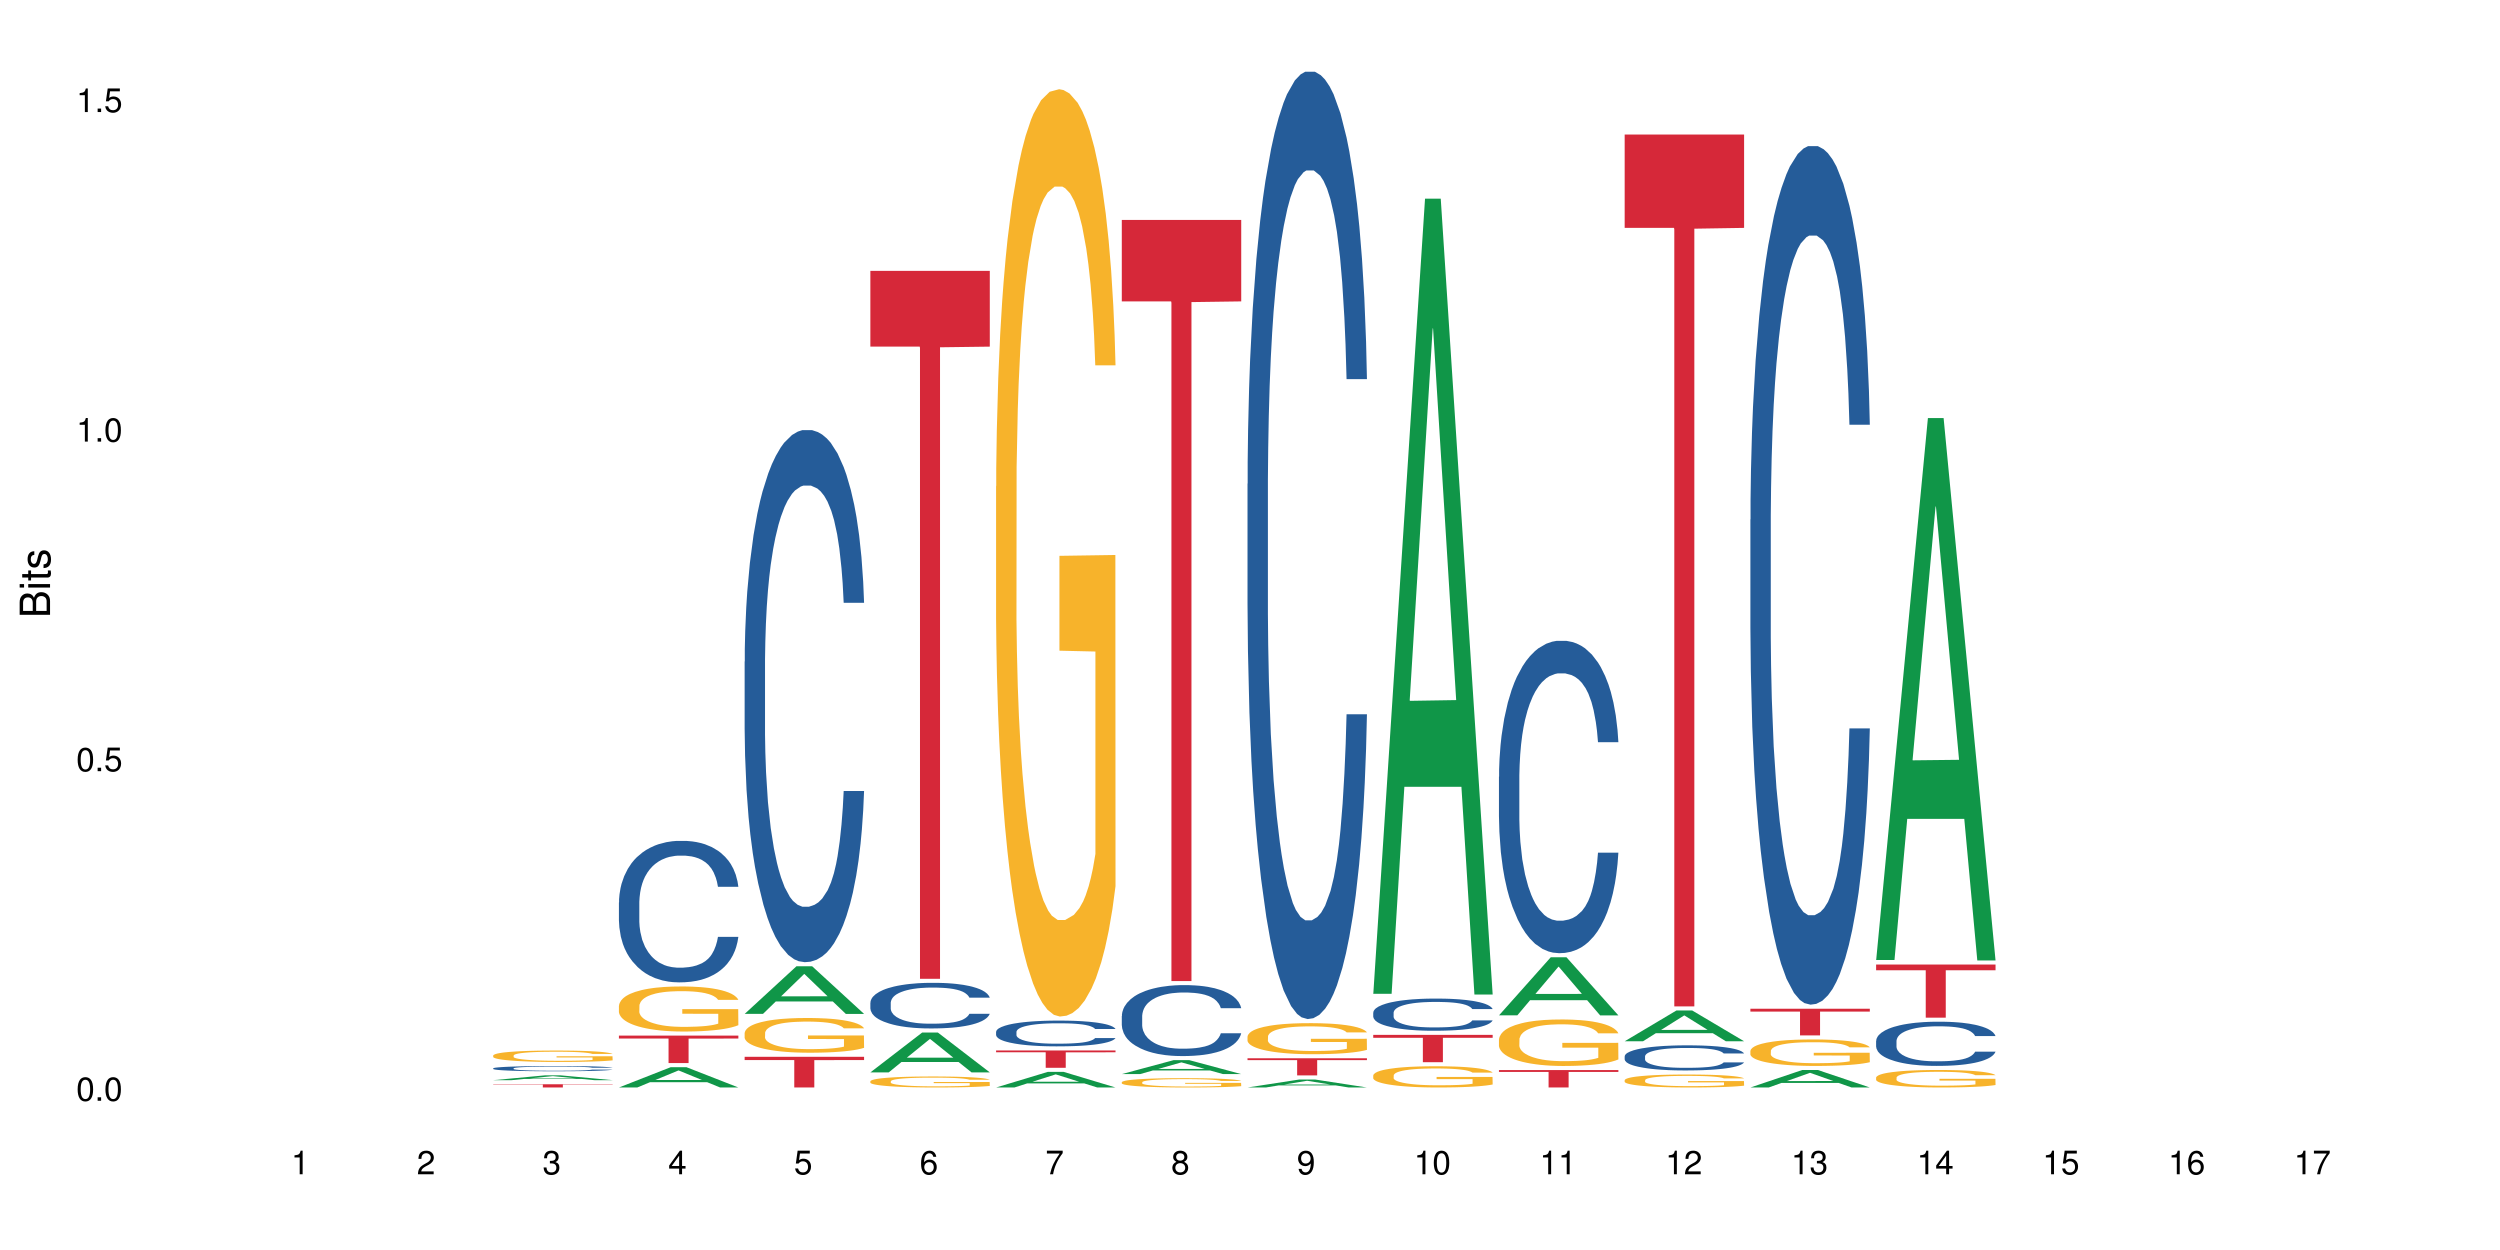 <?xml version="1.0" encoding="UTF-8"?>
<svg xmlns="http://www.w3.org/2000/svg" xmlns:xlink="http://www.w3.org/1999/xlink" width="720pt" height="360pt" viewBox="0 0 720 360" version="1.1">
<defs>
<g>
<symbol overflow="visible" id="glyph0-0">
<path style="stroke:none;" d=""/>
</symbol>
<symbol overflow="visible" id="glyph0-1">
<path style="stroke:none;" d="M 2.641 -6.797 C 2 -6.797 1.422 -6.531 1.078 -6.047 C 0.641 -5.453 0.406 -4.547 0.406 -3.297 C 0.406 -1 1.188 0.219 2.641 0.219 C 4.078 0.219 4.859 -1 4.859 -3.234 C 4.859 -4.562 4.656 -5.438 4.203 -6.047 C 3.844 -6.531 3.281 -6.797 2.641 -6.797 Z M 2.641 -6.047 C 3.547 -6.047 4 -5.125 4 -3.312 C 4 -1.375 3.562 -0.484 2.625 -0.484 C 1.734 -0.484 1.281 -1.422 1.281 -3.281 C 1.281 -5.141 1.734 -6.047 2.641 -6.047 Z M 2.641 -6.047 "/>
</symbol>
<symbol overflow="visible" id="glyph0-2">
<path style="stroke:none;" d="M 1.828 -1 L 0.828 -1 L 0.828 0 L 1.828 0 Z M 1.828 -1 "/>
</symbol>
<symbol overflow="visible" id="glyph0-3">
<path style="stroke:none;" d="M 4.562 -6.797 L 1.062 -6.797 L 0.547 -3.094 L 1.328 -3.094 C 1.719 -3.562 2.047 -3.734 2.578 -3.734 C 3.484 -3.734 4.062 -3.109 4.062 -2.094 C 4.062 -1.125 3.484 -0.531 2.578 -0.531 C 1.828 -0.531 1.375 -0.906 1.188 -1.672 L 0.328 -1.672 C 0.453 -1.109 0.547 -0.844 0.75 -0.594 C 1.125 -0.078 1.828 0.219 2.594 0.219 C 3.969 0.219 4.922 -0.781 4.922 -2.219 C 4.922 -3.562 4.031 -4.484 2.719 -4.484 C 2.25 -4.484 1.859 -4.359 1.469 -4.062 L 1.734 -5.969 L 4.562 -5.969 Z M 4.562 -6.797 "/>
</symbol>
<symbol overflow="visible" id="glyph0-4">
<path style="stroke:none;" d="M 2.484 -4.844 L 2.484 0 L 3.328 0 L 3.328 -6.797 L 2.766 -6.797 C 2.469 -5.75 2.281 -5.609 0.984 -5.453 L 0.984 -4.844 Z M 2.484 -4.844 "/>
</symbol>
<symbol overflow="visible" id="glyph0-5">
<path style="stroke:none;" d="M 4.859 -0.828 L 1.281 -0.828 C 1.359 -1.391 1.672 -1.75 2.5 -2.234 L 3.469 -2.75 C 4.406 -3.266 4.906 -3.969 4.906 -4.812 C 4.906 -5.375 4.672 -5.906 4.266 -6.266 C 3.859 -6.625 3.375 -6.797 2.719 -6.797 C 1.859 -6.797 1.219 -6.5 0.844 -5.922 C 0.609 -5.562 0.5 -5.125 0.484 -4.438 L 1.328 -4.438 C 1.359 -4.906 1.406 -5.188 1.531 -5.406 C 1.75 -5.812 2.188 -6.062 2.703 -6.062 C 3.469 -6.062 4.031 -5.516 4.031 -4.781 C 4.031 -4.25 3.719 -3.797 3.125 -3.438 L 2.234 -2.938 C 0.812 -2.141 0.406 -1.5 0.328 0 L 4.859 0 Z M 4.859 -0.828 "/>
</symbol>
<symbol overflow="visible" id="glyph0-6">
<path style="stroke:none;" d="M 2.125 -3.125 L 2.578 -3.125 C 3.516 -3.125 3.984 -2.703 3.984 -1.891 C 3.984 -1.031 3.469 -0.531 2.578 -0.531 C 1.656 -0.531 1.203 -0.984 1.156 -1.969 L 0.312 -1.969 C 0.344 -1.422 0.438 -1.078 0.609 -0.766 C 0.953 -0.109 1.625 0.219 2.547 0.219 C 3.953 0.219 4.859 -0.609 4.859 -1.906 C 4.859 -2.766 4.516 -3.25 3.703 -3.516 C 4.344 -3.766 4.656 -4.25 4.656 -4.938 C 4.656 -6.109 3.875 -6.797 2.578 -6.797 C 1.203 -6.797 0.484 -6.047 0.453 -4.609 L 1.297 -4.609 C 1.312 -5.016 1.344 -5.25 1.453 -5.453 C 1.641 -5.828 2.062 -6.062 2.594 -6.062 C 3.344 -6.062 3.797 -5.625 3.797 -4.906 C 3.797 -4.422 3.609 -4.141 3.25 -3.984 C 3.016 -3.891 2.719 -3.844 2.125 -3.844 Z M 2.125 -3.125 "/>
</symbol>
<symbol overflow="visible" id="glyph0-7">
<path style="stroke:none;" d="M 3.141 -1.625 L 3.141 0 L 3.984 0 L 3.984 -1.625 L 4.984 -1.625 L 4.984 -2.391 L 3.984 -2.391 L 3.984 -6.797 L 3.359 -6.797 L 0.266 -2.516 L 0.266 -1.625 Z M 3.141 -2.391 L 1 -2.391 L 3.141 -5.359 Z M 3.141 -2.391 "/>
</symbol>
<symbol overflow="visible" id="glyph0-8">
<path style="stroke:none;" d="M 4.781 -5.031 C 4.609 -6.141 3.891 -6.797 2.844 -6.797 C 2.094 -6.797 1.422 -6.438 1.031 -5.828 C 0.609 -5.172 0.406 -4.344 0.406 -3.094 C 0.406 -1.953 0.578 -1.234 0.984 -0.625 C 1.359 -0.078 1.953 0.219 2.703 0.219 C 3.984 0.219 4.922 -0.734 4.922 -2.078 C 4.922 -3.344 4.062 -4.234 2.844 -4.234 C 2.172 -4.234 1.641 -3.969 1.281 -3.469 C 1.281 -5.125 1.828 -6.047 2.797 -6.047 C 3.391 -6.047 3.797 -5.672 3.938 -5.031 Z M 2.734 -3.484 C 3.547 -3.484 4.062 -2.922 4.062 -2 C 4.062 -1.156 3.484 -0.531 2.703 -0.531 C 1.922 -0.531 1.328 -1.188 1.328 -2.047 C 1.328 -2.891 1.906 -3.484 2.734 -3.484 Z M 2.734 -3.484 "/>
</symbol>
<symbol overflow="visible" id="glyph0-9">
<path style="stroke:none;" d="M 4.984 -6.797 L 0.438 -6.797 L 0.438 -5.969 L 4.109 -5.969 C 2.5 -3.656 1.828 -2.234 1.328 0 L 2.219 0 C 2.594 -2.172 3.453 -4.047 4.984 -6.094 Z M 4.984 -6.797 "/>
</symbol>
<symbol overflow="visible" id="glyph0-10">
<path style="stroke:none;" d="M 3.75 -3.578 C 4.453 -4 4.688 -4.344 4.688 -4.984 C 4.688 -6.047 3.844 -6.797 2.641 -6.797 C 1.438 -6.797 0.594 -6.047 0.594 -4.984 C 0.594 -4.359 0.828 -4.016 1.516 -3.578 C 0.734 -3.203 0.359 -2.641 0.359 -1.891 C 0.359 -0.641 1.297 0.219 2.641 0.219 C 3.984 0.219 4.922 -0.641 4.922 -1.875 C 4.922 -2.641 4.531 -3.203 3.75 -3.578 Z M 2.641 -6.047 C 3.359 -6.047 3.812 -5.625 3.812 -4.969 C 3.812 -4.344 3.344 -3.922 2.641 -3.922 C 1.922 -3.922 1.453 -4.344 1.453 -4.984 C 1.453 -5.625 1.922 -6.047 2.641 -6.047 Z M 2.641 -3.203 C 3.484 -3.203 4.062 -2.672 4.062 -1.875 C 4.062 -1.062 3.484 -0.531 2.625 -0.531 C 1.797 -0.531 1.219 -1.078 1.219 -1.875 C 1.219 -2.672 1.797 -3.203 2.641 -3.203 Z M 2.641 -3.203 "/>
</symbol>
<symbol overflow="visible" id="glyph0-11">
<path style="stroke:none;" d="M 0.516 -1.547 C 0.672 -0.438 1.406 0.219 2.438 0.219 C 3.188 0.219 3.859 -0.141 4.266 -0.75 C 4.688 -1.406 4.891 -2.25 4.891 -3.484 C 4.891 -4.625 4.703 -5.359 4.312 -5.953 C 3.938 -6.5 3.344 -6.797 2.594 -6.797 C 1.297 -6.797 0.359 -5.844 0.359 -4.516 C 0.359 -3.25 1.234 -2.344 2.453 -2.344 C 3.094 -2.344 3.562 -2.578 4.016 -3.109 C 4 -1.453 3.469 -0.531 2.5 -0.531 C 1.906 -0.531 1.484 -0.906 1.359 -1.547 Z M 2.578 -6.062 C 3.375 -6.062 3.969 -5.406 3.969 -4.531 C 3.969 -3.688 3.375 -3.094 2.547 -3.094 C 1.734 -3.094 1.234 -3.672 1.234 -4.578 C 1.234 -5.438 1.797 -6.062 2.578 -6.062 Z M 2.578 -6.062 "/>
</symbol>
<symbol overflow="visible" id="glyph1-0">
<path style="stroke:none;" d=""/>
</symbol>
<symbol overflow="visible" id="glyph1-1">
<path style="stroke:none;" d="M 0 -0.953 L 0 -4.891 C 0 -5.719 -0.234 -6.344 -0.734 -6.797 C -1.188 -7.234 -1.812 -7.469 -2.5 -7.469 C -3.547 -7.469 -4.188 -7 -4.625 -5.875 C -4.984 -6.672 -5.641 -7.094 -6.531 -7.094 C -7.156 -7.094 -7.734 -6.859 -8.141 -6.391 C -8.562 -5.938 -8.75 -5.344 -8.75 -4.5 L -8.75 -0.953 Z M -4.984 -2.062 L -7.766 -2.062 L -7.766 -4.219 C -7.766 -4.844 -7.688 -5.203 -7.453 -5.5 C -7.219 -5.812 -6.859 -5.969 -6.375 -5.969 C -5.906 -5.969 -5.531 -5.812 -5.297 -5.5 C -5.062 -5.203 -4.984 -4.844 -4.984 -4.219 Z M -0.984 -2.062 L -4 -2.062 L -4 -4.781 C -4 -5.328 -3.859 -5.688 -3.578 -5.953 C -3.297 -6.219 -2.922 -6.359 -2.484 -6.359 C -2.062 -6.359 -1.688 -6.219 -1.406 -5.953 C -1.109 -5.688 -0.984 -5.328 -0.984 -4.781 Z M -0.984 -2.062 "/>
</symbol>
<symbol overflow="visible" id="glyph1-2">
<path style="stroke:none;" d="M -6.281 -1.797 L -6.281 -0.797 L 0 -0.797 L 0 -1.797 Z M -8.75 -1.797 L -8.75 -0.797 L -7.484 -0.797 L -7.484 -1.797 Z M -8.75 -1.797 "/>
</symbol>
<symbol overflow="visible" id="glyph1-3">
<path style="stroke:none;" d="M -6.281 -3.047 L -6.281 -2.016 L -8.016 -2.016 L -8.016 -1.016 L -6.281 -1.016 L -6.281 -0.172 L -5.469 -0.172 L -5.469 -1.016 L -0.719 -1.016 C -0.078 -1.016 0.281 -1.453 0.281 -2.234 C 0.281 -2.469 0.25 -2.719 0.188 -3.047 L -0.641 -3.047 C -0.609 -2.922 -0.594 -2.766 -0.594 -2.562 C -0.594 -2.141 -0.719 -2.016 -1.156 -2.016 L -5.469 -2.016 L -5.469 -3.047 Z M -6.281 -3.047 "/>
</symbol>
<symbol overflow="visible" id="glyph1-4">
<path style="stroke:none;" d="M -4.531 -5.25 C -5.766 -5.25 -6.469 -4.422 -6.469 -2.969 C -6.469 -1.516 -5.719 -0.562 -4.547 -0.562 C -3.562 -0.562 -3.094 -1.062 -2.734 -2.562 L -2.516 -3.484 C -2.344 -4.188 -2.094 -4.469 -1.625 -4.469 C -1.047 -4.469 -0.641 -3.875 -0.641 -3 C -0.641 -2.453 -0.797 -2 -1.062 -1.75 C -1.25 -1.594 -1.422 -1.531 -1.875 -1.469 L -1.875 -0.406 C -0.422 -0.453 0.281 -1.266 0.281 -2.922 C 0.281 -4.5 -0.5 -5.516 -1.719 -5.516 C -2.656 -5.516 -3.172 -4.984 -3.469 -3.734 L -3.703 -2.766 C -3.891 -1.953 -4.156 -1.609 -4.594 -1.609 C -5.172 -1.609 -5.547 -2.125 -5.547 -2.938 C -5.547 -3.75 -5.203 -4.172 -4.531 -4.203 Z M -4.531 -5.25 "/>
</symbol>
</g>
</defs>
<g id="surface110919">
<rect x="0" y="0" width="720" height="360" style="fill:rgb(100%,100%,100%);fill-opacity:1;stroke:none;"/>
<path style=" stroke:none;fill-rule:nonzero;fill:rgb(6.275%,58.824%,28.235%);fill-opacity:1;" d="M 142.043 311.09 L 142.078 311.09 L 156.965 309.699 L 161.484 309.699 L 176.441 311.09 L 171.184 311.09 L 167.438 310.727 L 151.012 310.727 L 147.336 311.09 L 142.043 311.09 L 152.59 310.578 L 165.93 310.574 L 159.277 309.926 L 159.203 309.926 L 159.133 309.93 L 152.555 310.574 L 152.59 310.578 Z M 142.043 311.09 "/>
<path style=" stroke:none;fill-rule:nonzero;fill:rgb(14.51%,36.078%,60%);fill-opacity:1;" d="M 142.043 307.676 L 142.086 307.676 L 142.086 307.641 L 142.211 307.59 L 142.504 307.523 L 142.797 307.477 L 143.555 307.398 L 144.602 307.32 L 145.691 307.258 L 146.488 307.223 L 147.203 307.195 L 148.84 307.145 L 149.887 307.117 L 151.02 307.094 L 152.402 307.07 L 153.41 307.059 L 155.676 307.035 L 157.355 307.027 L 158.652 307.023 L 161.465 307.023 L 163.145 307.027 L 164.359 307.035 L 165.703 307.047 L 166.832 307.059 L 168.805 307.086 L 170.566 307.125 L 171.363 307.148 L 172.621 307.191 L 173.586 307.23 L 174.258 307.27 L 175.012 307.32 L 175.684 307.379 L 176.188 307.449 L 176.441 307.508 L 170.566 307.508 L 170.273 307.453 L 169.938 307.41 L 169.309 307.355 L 168.68 307.316 L 167.797 307.277 L 167 307.25 L 165.91 307.223 L 164.945 307.207 L 163.941 307.195 L 162.977 307.188 L 161.129 307.18 L 158.191 307.18 L 156.559 307.191 L 155.676 307.203 L 154.418 307.223 L 153.535 307.238 L 152.488 307.266 L 151.773 307.289 L 150.895 307.324 L 150.266 307.355 L 149.551 307.402 L 149.133 307.438 L 148.754 307.477 L 148.418 307.52 L 148.168 307.57 L 148 307.621 L 147.914 307.668 L 147.914 307.883 L 148 307.93 L 148.211 307.988 L 148.754 308.074 L 149.551 308.145 L 150.473 308.203 L 151.355 308.246 L 151.859 308.262 L 152.531 308.285 L 153.578 308.312 L 155.09 308.34 L 155.969 308.352 L 157.312 308.363 L 158.695 308.367 L 160.543 308.367 L 162.18 308.363 L 163.27 308.355 L 164.402 308.344 L 165.953 308.32 L 166.918 308.301 L 167.758 308.273 L 168.387 308.246 L 168.805 308.227 L 169.434 308.184 L 169.938 308.137 L 170.316 308.086 L 170.566 308.039 L 176.441 308.039 L 176.188 308.098 L 175.812 308.148 L 175.434 308.188 L 174.848 308.238 L 174.176 308.281 L 173.211 308.328 L 172.414 308.359 L 171.363 308.395 L 170.398 308.422 L 169.352 308.445 L 167.797 308.473 L 166.793 308.484 L 165.703 308.496 L 164.402 308.508 L 162.766 308.516 L 161.004 308.523 L 157.605 308.523 L 156.305 308.516 L 154.586 308.504 L 152.445 308.48 L 150.895 308.453 L 149.676 308.426 L 148.629 308.398 L 147.453 308.363 L 145.945 308.301 L 145.02 308.254 L 144.391 308.215 L 143.68 308.164 L 143.176 308.113 L 142.59 308.039 L 142.168 307.941 L 142.043 307.863 Z M 142.043 307.676 "/>
<path style=" stroke:none;fill-rule:nonzero;fill:rgb(96.863%,70.196%,16.863%);fill-opacity:1;" d="M 142.043 303.965 L 142.086 303.961 L 142.086 303.902 L 142.254 303.766 L 142.672 303.582 L 143.219 303.426 L 143.805 303.309 L 144.184 303.246 L 144.812 303.152 L 145.355 303.086 L 146.742 302.953 L 148.504 302.828 L 149.469 302.773 L 150.559 302.723 L 152.109 302.664 L 152.824 302.645 L 155.004 302.594 L 157.48 302.566 L 160.207 302.555 L 161.465 302.559 L 163.184 302.57 L 165.535 302.605 L 166.875 302.633 L 167.926 302.664 L 169.016 302.703 L 170.359 302.762 L 171.617 302.836 L 172.621 302.906 L 173.629 302.996 L 174.469 303.094 L 175.18 303.199 L 175.812 303.324 L 176.188 303.43 L 176.441 303.535 L 170.609 303.535 L 170.273 303.43 L 169.895 303.348 L 169.266 303.25 L 168.637 303.18 L 168.008 303.121 L 166.832 303.043 L 165.828 302.996 L 164.57 302.953 L 163.352 302.926 L 161.969 302.906 L 161.129 302.902 L 158.906 302.902 L 156.891 302.922 L 155.719 302.945 L 154.879 302.969 L 153.703 303.016 L 152.992 303.051 L 152.57 303.074 L 151.312 303.168 L 150.473 303.254 L 150.012 303.309 L 149.426 303.402 L 149.008 303.48 L 148.547 303.602 L 148.293 303.691 L 147.957 303.895 L 147.914 304.438 L 148.043 304.551 L 148.293 304.676 L 148.629 304.781 L 149.133 304.898 L 149.637 304.984 L 150.516 305.102 L 151.273 305.18 L 151.859 305.23 L 152.992 305.312 L 153.453 305.34 L 154.543 305.395 L 155.676 305.434 L 157.059 305.473 L 158.109 305.488 L 159.785 305.504 L 161.926 305.504 L 164.441 305.488 L 166.035 305.461 L 167.129 305.438 L 167.84 305.418 L 168.723 305.383 L 169.352 305.355 L 169.938 305.32 L 170.652 305.27 L 170.652 304.551 L 160.289 304.547 L 160.289 304.211 L 176.398 304.211 L 176.441 305.383 L 175.559 305.465 L 174.469 305.543 L 173.418 305.605 L 172.328 305.656 L 170.777 305.711 L 169.52 305.746 L 167.59 305.789 L 165.828 305.816 L 163.98 305.836 L 162.344 305.844 L 160.418 305.848 L 158.695 305.84 L 156.852 305.824 L 155.383 305.801 L 154.039 305.77 L 152.699 305.73 L 151.02 305.668 L 149.93 305.617 L 148.797 305.551 L 147.664 305.477 L 146.656 305.395 L 145.984 305.332 L 145.316 305.262 L 144.602 305.172 L 143.93 305.07 L 143.426 304.977 L 142.965 304.871 L 142.629 304.77 L 142.293 304.637 L 142.129 304.527 L 142.043 304.434 Z M 142.043 303.965 "/>
<path style=" stroke:none;fill-rule:nonzero;fill:rgb(83.922%,15.686%,22.353%);fill-opacity:1;" d="M 142.043 312.266 L 176.441 312.266 L 176.441 312.363 L 162.105 312.367 L 162.105 313.195 L 156.336 313.195 L 156.336 312.367 L 156.254 312.363 L 142.043 312.363 Z M 142.043 312.266 "/>
<path style=" stroke:none;fill-rule:nonzero;fill:rgb(6.275%,58.824%,28.235%);fill-opacity:1;" d="M 178.25 313.191 L 178.285 313.184 L 193.172 307.348 L 197.691 307.348 L 212.648 313.195 L 207.391 313.195 L 203.645 311.668 L 187.219 311.668 L 183.543 313.191 L 178.25 313.191 L 188.797 311.039 L 202.137 311.031 L 195.484 308.305 L 195.41 308.297 L 195.34 308.312 L 188.762 311.031 L 188.797 311.039 Z M 178.25 313.191 "/>
<path style=" stroke:none;fill-rule:nonzero;fill:rgb(14.51%,36.078%,60%);fill-opacity:1;" d="M 178.25 259.91 L 178.293 259.871 L 178.293 258.977 L 178.418 257.562 L 178.711 255.773 L 179.004 254.547 L 179.762 252.348 L 180.809 250.227 L 181.898 248.586 L 182.695 247.617 L 183.41 246.875 L 185.047 245.496 L 186.094 244.789 L 187.227 244.156 L 188.609 243.52 L 189.617 243.148 L 191.883 242.555 L 193.562 242.293 L 194.859 242.18 L 197.672 242.18 L 199.348 242.328 L 200.566 242.516 L 201.91 242.812 L 203.039 243.148 L 205.012 243.969 L 206.773 245.012 L 207.57 245.605 L 208.828 246.762 L 209.793 247.879 L 210.465 248.848 L 211.219 250.227 L 211.891 251.902 L 212.395 253.801 L 212.648 255.402 L 206.773 255.402 L 206.48 253.914 L 206.145 252.758 L 205.516 251.23 L 204.887 250.152 L 204.004 249.07 L 203.207 248.363 L 202.117 247.656 L 201.152 247.207 L 200.148 246.875 L 199.184 246.648 L 197.336 246.426 L 195.195 246.426 L 194.398 246.5 L 192.766 246.797 L 191.883 247.059 L 190.625 247.582 L 189.742 248.066 L 188.695 248.809 L 187.98 249.441 L 187.102 250.41 L 186.473 251.27 L 185.758 252.496 L 185.34 253.43 L 184.961 254.473 L 184.625 255.699 L 184.375 257.004 L 184.207 258.383 L 184.121 259.723 L 184.121 265.496 L 184.207 266.836 L 184.418 268.398 L 184.961 270.672 L 185.758 272.645 L 186.68 274.211 L 187.562 275.328 L 188.066 275.848 L 188.738 276.445 L 189.785 277.191 L 191.297 277.934 L 192.176 278.234 L 193.52 278.531 L 194.902 278.68 L 196.75 278.68 L 198.387 278.531 L 199.477 278.344 L 200.609 278.047 L 202.16 277.414 L 203.125 276.816 L 203.965 276.109 L 204.594 275.402 L 205.012 274.805 L 205.641 273.652 L 206.145 272.387 L 206.523 271.082 L 206.773 269.816 L 212.648 269.816 L 212.395 271.305 L 212.016 272.758 L 211.641 273.84 L 211.055 275.141 L 210.383 276.297 L 209.418 277.598 L 208.621 278.457 L 207.57 279.387 L 206.605 280.094 L 205.559 280.727 L 204.004 281.473 L 203 281.844 L 201.91 282.18 L 200.609 282.48 L 198.973 282.738 L 197.211 282.887 L 195.574 282.926 L 193.812 282.852 L 192.512 282.703 L 190.793 282.367 L 188.652 281.695 L 187.102 280.988 L 185.883 280.281 L 184.836 279.535 L 183.66 278.531 L 182.152 276.891 L 181.227 275.625 L 180.598 274.582 L 179.887 273.129 L 179.383 271.828 L 178.797 269.742 L 178.375 267.098 L 178.25 265.047 Z M 178.25 259.91 "/>
<path style=" stroke:none;fill-rule:nonzero;fill:rgb(96.863%,70.196%,16.863%);fill-opacity:1;" d="M 178.25 289.66 L 178.293 289.648 L 178.293 289.414 L 178.461 288.879 L 178.879 288.145 L 179.426 287.539 L 180.012 287.066 L 180.391 286.816 L 181.02 286.461 L 181.562 286.199 L 182.949 285.664 L 184.711 285.168 L 185.676 284.953 L 186.766 284.754 L 188.316 284.527 L 189.031 284.445 L 191.211 284.254 L 193.688 284.137 L 196.414 284.102 L 197.672 284.113 L 199.391 284.16 L 201.742 284.289 L 203.082 284.41 L 204.133 284.527 L 205.223 284.68 L 206.562 284.918 L 207.824 285.203 L 208.828 285.488 L 209.836 285.844 L 210.676 286.223 L 211.387 286.637 L 212.016 287.137 L 212.395 287.551 L 212.648 287.965 L 206.816 287.965 L 206.48 287.551 L 206.102 287.23 L 205.473 286.84 L 204.844 286.555 L 204.215 286.328 L 203.039 286.02 L 202.035 285.832 L 200.777 285.664 L 199.559 285.559 L 198.176 285.488 L 197.336 285.465 L 195.113 285.465 L 193.098 285.547 L 191.926 285.641 L 191.086 285.738 L 189.91 285.914 L 189.199 286.059 L 188.777 286.152 L 187.52 286.52 L 186.68 286.852 L 186.219 287.078 L 185.633 287.434 L 185.215 287.754 L 184.754 288.227 L 184.5 288.582 L 184.164 289.387 L 184.121 291.523 L 184.25 291.973 L 184.5 292.461 L 184.836 292.887 L 185.34 293.336 L 185.844 293.68 L 186.723 294.145 L 187.48 294.453 L 188.066 294.652 L 189.199 294.973 L 189.66 295.078 L 190.75 295.293 L 191.883 295.461 L 193.266 295.602 L 194.316 295.672 L 195.992 295.73 L 198.133 295.73 L 200.648 295.66 L 202.242 295.566 L 203.336 295.473 L 204.047 295.387 L 204.93 295.258 L 205.559 295.141 L 206.145 295.008 L 206.859 294.809 L 206.859 291.973 L 196.496 291.961 L 196.496 290.633 L 212.605 290.621 L 212.648 295.258 L 211.766 295.578 L 210.676 295.887 L 209.625 296.125 L 208.535 296.324 L 206.984 296.551 L 205.727 296.691 L 203.797 296.859 L 202.035 296.965 L 200.188 297.035 L 198.551 297.07 L 196.621 297.082 L 194.902 297.059 L 193.059 296.988 L 191.59 296.895 L 190.246 296.777 L 188.906 296.621 L 187.227 296.371 L 186.137 296.172 L 185.004 295.922 L 183.871 295.625 L 182.863 295.305 L 182.191 295.055 L 181.523 294.773 L 180.809 294.418 L 180.137 294.012 L 179.633 293.645 L 179.172 293.23 L 178.836 292.84 L 178.5 292.305 L 178.336 291.879 L 178.25 291.512 Z M 178.25 289.66 "/>
<path style=" stroke:none;fill-rule:nonzero;fill:rgb(83.922%,15.686%,22.353%);fill-opacity:1;" d="M 178.25 298.258 L 212.648 298.258 L 212.648 299.105 L 198.312 299.113 L 198.312 306.172 L 192.543 306.172 L 192.543 299.121 L 192.461 299.105 L 178.25 299.105 Z M 178.25 298.258 "/>
<path style=" stroke:none;fill-rule:nonzero;fill:rgb(6.275%,58.824%,28.235%);fill-opacity:1;" d="M 214.457 291.992 L 214.492 291.98 L 229.379 278.285 L 233.898 278.285 L 248.855 292.008 L 243.598 292.008 L 239.852 288.426 L 223.422 288.426 L 219.75 291.992 L 214.457 291.992 L 225.004 286.941 L 238.344 286.93 L 231.691 280.527 L 231.617 280.516 L 231.547 280.555 L 224.969 286.93 L 225.004 286.941 Z M 214.457 291.992 "/>
<path style=" stroke:none;fill-rule:nonzero;fill:rgb(14.51%,36.078%,60%);fill-opacity:1;" d="M 214.457 190.551 L 214.5 190.41 L 214.5 187.047 L 214.625 181.727 L 214.918 175.004 L 215.211 170.379 L 215.969 162.117 L 217.016 154.133 L 218.105 147.969 L 218.902 144.328 L 219.617 141.527 L 221.254 136.344 L 222.301 133.684 L 223.434 131.301 L 224.816 128.922 L 225.824 127.52 L 228.09 125.281 L 229.77 124.301 L 231.066 123.879 L 233.879 123.879 L 235.555 124.438 L 236.773 125.141 L 238.117 126.262 L 239.246 127.52 L 241.219 130.602 L 242.98 134.523 L 243.777 136.766 L 245.035 141.105 L 246 145.309 L 246.672 148.949 L 247.426 154.133 L 248.098 160.438 L 248.602 167.578 L 248.855 173.602 L 242.98 173.602 L 242.688 168 L 242.352 163.656 L 241.723 157.914 L 241.094 153.852 L 240.211 149.789 L 239.414 147.129 L 238.324 144.469 L 237.359 142.789 L 236.352 141.527 L 235.391 140.688 L 233.543 139.848 L 231.402 139.848 L 230.605 140.125 L 228.973 141.246 L 228.09 142.227 L 226.832 144.188 L 225.949 146.008 L 224.902 148.809 L 224.188 151.191 L 223.309 154.832 L 222.68 158.055 L 221.965 162.676 L 221.547 166.18 L 221.168 170.102 L 220.832 174.723 L 220.582 179.625 L 220.414 184.809 L 220.328 189.852 L 220.328 211.559 L 220.414 216.602 L 220.625 222.484 L 221.168 231.027 L 221.965 238.453 L 222.887 244.336 L 223.77 248.539 L 224.273 250.5 L 224.945 252.738 L 225.992 255.539 L 227.504 258.344 L 228.383 259.461 L 229.727 260.582 L 231.109 261.145 L 232.957 261.145 L 234.59 260.582 L 235.684 259.883 L 236.816 258.762 L 238.367 256.383 L 239.332 254.141 L 240.172 251.48 L 240.801 248.816 L 241.219 246.578 L 241.848 242.234 L 242.352 237.473 L 242.73 232.57 L 242.98 227.809 L 248.855 227.809 L 248.602 233.41 L 248.223 238.871 L 247.848 242.934 L 247.258 247.836 L 246.59 252.18 L 245.625 257.082 L 244.828 260.305 L 243.777 263.805 L 242.812 266.465 L 241.766 268.848 L 240.211 271.648 L 239.207 273.047 L 238.117 274.309 L 236.816 275.43 L 235.18 276.41 L 233.418 276.969 L 231.781 277.109 L 230.02 276.832 L 228.719 276.27 L 227 275.008 L 224.859 272.488 L 223.309 269.828 L 222.09 267.164 L 221.043 264.363 L 219.867 260.582 L 218.359 254.422 L 217.434 249.656 L 216.805 245.734 L 216.094 240.273 L 215.59 235.371 L 215.004 227.527 L 214.582 217.582 L 214.457 209.879 Z M 214.457 190.551 "/>
<path style=" stroke:none;fill-rule:nonzero;fill:rgb(96.863%,70.196%,16.863%);fill-opacity:1;" d="M 214.457 297.465 L 214.5 297.457 L 214.5 297.273 L 214.668 296.863 L 215.086 296.297 L 215.633 295.832 L 216.219 295.465 L 216.598 295.273 L 217.227 295 L 217.77 294.797 L 219.156 294.387 L 220.918 294.004 L 221.883 293.84 L 222.973 293.684 L 224.523 293.508 L 225.238 293.445 L 227.418 293.301 L 229.895 293.207 L 232.621 293.18 L 233.879 293.191 L 235.598 293.227 L 237.949 293.328 L 239.289 293.418 L 240.34 293.508 L 241.43 293.629 L 242.77 293.812 L 244.031 294.031 L 245.035 294.25 L 246.043 294.523 L 246.883 294.816 L 247.594 295.137 L 248.223 295.52 L 248.602 295.84 L 248.855 296.16 L 243.023 296.16 L 242.688 295.84 L 242.309 295.594 L 241.68 295.293 L 241.051 295.07 L 240.422 294.898 L 239.246 294.66 L 238.242 294.516 L 236.984 294.387 L 235.766 294.305 L 234.383 294.25 L 233.543 294.23 L 231.32 294.23 L 229.305 294.297 L 228.133 294.367 L 227.293 294.441 L 226.117 294.578 L 225.406 294.688 L 224.984 294.762 L 223.727 295.043 L 222.887 295.301 L 222.426 295.473 L 221.84 295.746 L 221.422 295.996 L 220.957 296.359 L 220.707 296.633 L 220.371 297.254 L 220.328 298.898 L 220.457 299.246 L 220.707 299.621 L 221.043 299.949 L 221.547 300.297 L 222.051 300.562 L 222.93 300.918 L 223.684 301.156 L 224.273 301.312 L 225.406 301.559 L 225.867 301.641 L 226.957 301.805 L 228.09 301.934 L 229.473 302.043 L 230.523 302.098 L 232.199 302.145 L 234.34 302.145 L 236.855 302.09 L 238.449 302.016 L 239.543 301.941 L 240.254 301.879 L 241.137 301.777 L 241.766 301.688 L 242.352 301.586 L 243.066 301.43 L 243.066 299.246 L 232.703 299.238 L 232.703 298.215 L 248.812 298.207 L 248.855 301.777 L 247.973 302.023 L 246.883 302.262 L 245.832 302.445 L 244.742 302.598 L 243.191 302.773 L 241.934 302.883 L 240.004 303.012 L 238.242 303.094 L 236.395 303.148 L 234.758 303.176 L 232.828 303.184 L 231.109 303.164 L 229.266 303.109 L 227.797 303.039 L 226.453 302.945 L 225.113 302.828 L 223.434 302.637 L 222.344 302.48 L 221.211 302.289 L 220.078 302.059 L 219.07 301.812 L 218.398 301.621 L 217.73 301.402 L 217.016 301.129 L 216.344 300.816 L 215.84 300.535 L 215.379 300.215 L 215.043 299.914 L 214.707 299.504 L 214.539 299.172 L 214.457 298.891 Z M 214.457 297.465 "/>
<path style=" stroke:none;fill-rule:nonzero;fill:rgb(83.922%,15.686%,22.353%);fill-opacity:1;" d="M 214.457 304.359 L 248.855 304.359 L 248.855 305.305 L 234.52 305.312 L 234.52 313.195 L 228.75 313.195 L 228.75 305.32 L 228.668 305.305 L 214.457 305.305 Z M 214.457 304.359 "/>
<path style=" stroke:none;fill-rule:nonzero;fill:rgb(6.275%,58.824%,28.235%);fill-opacity:1;" d="M 250.664 308.844 L 250.699 308.832 L 265.582 297.371 L 270.105 297.371 L 285.062 308.852 L 279.805 308.852 L 276.059 305.855 L 259.629 305.855 L 255.957 308.844 L 250.664 308.844 L 261.211 304.617 L 274.551 304.605 L 267.898 299.246 L 267.824 299.234 L 267.754 299.266 L 261.176 304.605 L 261.211 304.617 Z M 250.664 308.844 "/>
<path style=" stroke:none;fill-rule:nonzero;fill:rgb(14.51%,36.078%,60%);fill-opacity:1;" d="M 250.664 288.777 L 250.707 288.762 L 250.707 288.477 L 250.832 288.02 L 251.125 287.441 L 251.418 287.047 L 252.176 286.34 L 253.223 285.656 L 254.312 285.125 L 255.109 284.812 L 255.824 284.574 L 257.461 284.129 L 258.508 283.902 L 259.641 283.699 L 261.023 283.492 L 262.031 283.375 L 264.297 283.18 L 265.977 283.098 L 267.273 283.062 L 270.086 283.062 L 271.762 283.109 L 272.98 283.168 L 274.32 283.266 L 275.453 283.375 L 277.426 283.637 L 279.188 283.973 L 279.984 284.164 L 281.242 284.539 L 282.207 284.898 L 282.879 285.211 L 283.633 285.656 L 284.305 286.195 L 284.809 286.809 L 285.062 287.324 L 279.188 287.324 L 278.895 286.844 L 278.559 286.473 L 277.93 285.98 L 277.301 285.629 L 276.418 285.281 L 275.621 285.055 L 274.531 284.824 L 273.566 284.684 L 272.559 284.574 L 271.594 284.504 L 269.75 284.43 L 267.609 284.43 L 266.812 284.453 L 265.18 284.551 L 264.297 284.633 L 263.039 284.801 L 262.156 284.957 L 261.109 285.199 L 260.395 285.402 L 259.516 285.715 L 258.887 285.992 L 258.172 286.387 L 257.754 286.688 L 257.375 287.023 L 257.039 287.418 L 256.789 287.84 L 256.621 288.285 L 256.535 288.715 L 256.535 290.578 L 256.621 291.008 L 256.832 291.512 L 257.375 292.246 L 258.172 292.883 L 259.094 293.387 L 259.977 293.746 L 260.48 293.914 L 261.152 294.105 L 262.199 294.348 L 263.711 294.586 L 264.59 294.684 L 265.934 294.777 L 267.316 294.824 L 269.164 294.824 L 270.797 294.777 L 271.891 294.719 L 273.023 294.621 L 274.574 294.418 L 275.539 294.227 L 276.379 293.996 L 277.008 293.77 L 277.426 293.578 L 278.055 293.207 L 278.559 292.797 L 278.938 292.379 L 279.188 291.969 L 285.062 291.969 L 284.809 292.449 L 284.43 292.918 L 284.055 293.266 L 283.465 293.688 L 282.797 294.059 L 281.832 294.477 L 281.035 294.754 L 279.984 295.055 L 279.02 295.281 L 277.973 295.484 L 276.418 295.727 L 275.414 295.848 L 274.32 295.953 L 273.023 296.051 L 271.387 296.133 L 269.625 296.184 L 267.988 296.195 L 266.227 296.172 L 264.926 296.121 L 263.207 296.016 L 261.066 295.797 L 259.516 295.57 L 258.297 295.344 L 257.25 295.102 L 256.074 294.777 L 254.566 294.25 L 253.641 293.84 L 253.012 293.504 L 252.301 293.039 L 251.797 292.617 L 251.211 291.945 L 250.789 291.094 L 250.664 290.434 Z M 250.664 288.777 "/>
<path style=" stroke:none;fill-rule:nonzero;fill:rgb(96.863%,70.196%,16.863%);fill-opacity:1;" d="M 250.664 311.383 L 250.707 311.383 L 250.707 311.324 L 250.875 311.195 L 251.293 311.016 L 251.84 310.867 L 252.426 310.75 L 252.805 310.691 L 253.434 310.602 L 253.977 310.539 L 255.363 310.41 L 257.125 310.289 L 258.09 310.234 L 259.18 310.188 L 260.73 310.133 L 261.445 310.113 L 263.625 310.066 L 266.102 310.035 L 268.828 310.027 L 270.086 310.031 L 271.805 310.043 L 274.156 310.074 L 275.496 310.102 L 276.547 310.133 L 277.637 310.168 L 278.977 310.227 L 280.238 310.297 L 281.242 310.367 L 282.25 310.453 L 283.09 310.547 L 283.801 310.648 L 284.43 310.77 L 284.809 310.871 L 285.062 310.973 L 279.23 310.973 L 278.895 310.871 L 278.516 310.793 L 277.887 310.695 L 277.258 310.625 L 276.629 310.57 L 275.453 310.496 L 274.449 310.449 L 273.191 310.41 L 271.973 310.383 L 270.59 310.367 L 269.75 310.359 L 267.527 310.359 L 265.512 310.379 L 264.34 310.402 L 263.5 310.426 L 262.324 310.469 L 261.613 310.504 L 261.191 310.527 L 259.934 310.617 L 259.094 310.699 L 258.633 310.754 L 258.047 310.84 L 257.629 310.918 L 257.164 311.035 L 256.914 311.121 L 256.578 311.316 L 256.535 311.84 L 256.664 311.949 L 256.914 312.066 L 257.25 312.172 L 257.754 312.281 L 258.258 312.367 L 259.137 312.477 L 259.891 312.555 L 260.48 312.602 L 261.613 312.68 L 262.074 312.707 L 263.164 312.758 L 264.297 312.801 L 265.68 312.836 L 266.73 312.852 L 268.406 312.867 L 270.547 312.867 L 273.062 312.848 L 274.656 312.824 L 275.75 312.801 L 276.461 312.781 L 277.344 312.75 L 277.973 312.723 L 278.559 312.691 L 279.273 312.641 L 279.273 311.949 L 268.91 311.945 L 268.91 311.621 L 285.02 311.617 L 285.062 312.75 L 284.18 312.828 L 283.09 312.902 L 282.039 312.961 L 280.949 313.012 L 279.398 313.066 L 278.141 313.102 L 276.211 313.141 L 274.449 313.168 L 272.602 313.184 L 270.965 313.191 L 269.035 313.195 L 267.316 313.191 L 265.473 313.172 L 264.004 313.148 L 262.66 313.121 L 261.32 313.082 L 259.641 313.023 L 258.551 312.973 L 257.418 312.914 L 256.285 312.84 L 255.277 312.762 L 254.605 312.699 L 253.938 312.633 L 253.223 312.543 L 252.551 312.445 L 252.047 312.355 L 251.586 312.254 L 251.25 312.16 L 250.914 312.031 L 250.746 311.926 L 250.664 311.836 Z M 250.664 311.383 "/>
<path style=" stroke:none;fill-rule:nonzero;fill:rgb(83.922%,15.686%,22.353%);fill-opacity:1;" d="M 250.664 78.004 L 285.062 78.004 L 285.062 99.828 L 270.727 100.02 L 270.727 281.887 L 264.957 281.887 L 264.957 100.211 L 264.875 99.828 L 250.664 99.828 Z M 250.664 78.004 "/>
<path style=" stroke:none;fill-rule:nonzero;fill:rgb(6.275%,58.824%,28.235%);fill-opacity:1;" d="M 286.871 313.191 L 286.906 313.188 L 301.789 308.695 L 306.312 308.695 L 321.27 313.195 L 316.012 313.195 L 312.266 312.02 L 295.836 312.02 L 292.164 313.191 L 286.871 313.191 L 297.418 311.535 L 310.758 311.531 L 304.105 309.434 L 304.031 309.426 L 303.961 309.441 L 297.383 311.531 L 297.418 311.535 Z M 286.871 313.191 "/>
<path style=" stroke:none;fill-rule:nonzero;fill:rgb(14.51%,36.078%,60%);fill-opacity:1;" d="M 286.871 297.164 L 286.914 297.156 L 286.914 296.996 L 287.039 296.738 L 287.332 296.41 L 287.625 296.188 L 288.383 295.789 L 289.43 295.402 L 290.52 295.102 L 291.316 294.926 L 292.031 294.789 L 293.668 294.539 L 294.715 294.41 L 295.848 294.297 L 297.23 294.18 L 298.238 294.113 L 300.504 294.004 L 302.184 293.957 L 303.48 293.938 L 306.293 293.938 L 307.969 293.965 L 309.188 293.996 L 310.527 294.051 L 311.66 294.113 L 313.633 294.262 L 315.395 294.453 L 316.191 294.559 L 317.449 294.77 L 318.414 294.973 L 319.086 295.148 L 319.84 295.402 L 320.512 295.707 L 321.016 296.051 L 321.27 296.344 L 315.395 296.344 L 315.102 296.07 L 314.766 295.863 L 314.137 295.582 L 313.508 295.387 L 312.625 295.191 L 311.828 295.062 L 310.738 294.934 L 309.773 294.852 L 308.766 294.789 L 307.801 294.75 L 305.957 294.711 L 303.816 294.711 L 303.02 294.723 L 301.383 294.777 L 300.504 294.824 L 299.246 294.918 L 298.363 295.008 L 297.316 295.145 L 296.602 295.258 L 295.723 295.434 L 295.094 295.59 L 294.379 295.812 L 293.961 295.984 L 293.582 296.172 L 293.246 296.398 L 292.996 296.637 L 292.828 296.887 L 292.742 297.129 L 292.742 298.18 L 292.828 298.426 L 293.039 298.711 L 293.582 299.125 L 294.379 299.484 L 295.301 299.77 L 296.184 299.973 L 296.688 300.066 L 297.359 300.176 L 298.406 300.309 L 299.918 300.445 L 300.797 300.5 L 302.141 300.555 L 303.523 300.582 L 305.371 300.582 L 307.004 300.555 L 308.098 300.52 L 309.23 300.465 L 310.781 300.352 L 311.746 300.242 L 312.586 300.113 L 313.215 299.984 L 313.633 299.875 L 314.262 299.664 L 314.766 299.434 L 315.145 299.199 L 315.395 298.969 L 321.27 298.969 L 321.016 299.238 L 320.637 299.504 L 320.262 299.699 L 319.672 299.938 L 319.004 300.148 L 318.039 300.383 L 317.242 300.539 L 316.191 300.711 L 315.227 300.84 L 314.18 300.953 L 312.625 301.09 L 311.621 301.156 L 310.527 301.219 L 309.23 301.273 L 307.594 301.32 L 305.832 301.348 L 304.195 301.355 L 302.434 301.34 L 301.133 301.312 L 299.414 301.254 L 297.273 301.129 L 295.723 301 L 294.504 300.871 L 293.457 300.738 L 292.281 300.555 L 290.773 300.258 L 289.848 300.023 L 289.219 299.836 L 288.508 299.57 L 288.004 299.332 L 287.418 298.953 L 286.996 298.473 L 286.871 298.098 Z M 286.871 297.164 "/>
<path style=" stroke:none;fill-rule:nonzero;fill:rgb(96.863%,70.196%,16.863%);fill-opacity:1;" d="M 286.871 140.082 L 286.914 139.84 L 286.914 134.961 L 287.082 123.984 L 287.5 108.863 L 288.047 96.426 L 288.633 86.668 L 289.012 81.547 L 289.641 74.23 L 290.184 68.863 L 291.57 57.891 L 293.332 47.645 L 294.297 43.254 L 295.387 39.109 L 296.938 34.477 L 297.652 32.77 L 299.832 28.867 L 302.309 26.426 L 305.035 25.695 L 306.293 25.938 L 308.012 26.914 L 310.363 29.598 L 311.703 32.035 L 312.754 34.477 L 313.844 37.645 L 315.184 42.523 L 316.445 48.379 L 317.449 54.23 L 318.457 61.547 L 319.297 69.352 L 320.008 77.891 L 320.637 88.133 L 321.016 96.668 L 321.27 105.207 L 315.438 105.207 L 315.102 96.668 L 314.723 90.082 L 314.094 82.035 L 313.465 76.18 L 312.836 71.547 L 311.66 65.207 L 310.656 61.305 L 309.398 57.891 L 308.18 55.695 L 306.797 54.23 L 305.957 53.742 L 303.734 53.742 L 301.719 55.449 L 300.547 57.402 L 299.707 59.352 L 298.531 63.012 L 297.82 65.938 L 297.398 67.891 L 296.141 75.449 L 295.301 82.277 L 294.84 86.914 L 294.254 94.23 L 293.836 100.816 L 293.371 110.57 L 293.121 117.887 L 292.785 134.473 L 292.742 178.375 L 292.871 187.641 L 293.121 197.641 L 293.457 206.422 L 293.961 215.691 L 294.465 222.762 L 295.344 232.273 L 296.098 238.617 L 296.688 242.762 L 297.82 249.348 L 298.281 251.543 L 299.371 255.934 L 300.504 259.348 L 301.887 262.273 L 302.938 263.738 L 304.613 264.957 L 306.754 264.957 L 309.27 263.492 L 310.863 261.543 L 311.957 259.59 L 312.668 257.883 L 313.551 255.203 L 314.18 252.762 L 314.766 250.078 L 315.48 245.934 L 315.48 187.641 L 305.117 187.398 L 305.117 160.082 L 321.227 159.836 L 321.27 255.203 L 320.387 261.785 L 319.297 268.129 L 318.246 273.004 L 317.156 277.152 L 315.605 281.785 L 314.348 284.711 L 312.418 288.129 L 310.656 290.32 L 308.809 291.785 L 307.172 292.516 L 305.242 292.762 L 303.523 292.273 L 301.68 290.809 L 300.211 288.859 L 298.867 286.418 L 297.527 283.25 L 295.848 278.129 L 294.758 273.98 L 293.625 268.859 L 292.492 262.762 L 291.484 256.176 L 290.812 251.055 L 290.145 245.203 L 289.43 237.883 L 288.758 229.594 L 288.254 222.031 L 287.793 213.496 L 287.457 205.445 L 287.121 194.473 L 286.953 185.691 L 286.871 178.129 Z M 286.871 140.082 "/>
<path style=" stroke:none;fill-rule:nonzero;fill:rgb(83.922%,15.686%,22.353%);fill-opacity:1;" d="M 286.871 302.527 L 321.27 302.527 L 321.27 303.062 L 306.934 303.066 L 306.934 307.523 L 301.164 307.523 L 301.164 303.074 L 301.082 303.062 L 286.871 303.062 Z M 286.871 302.527 "/>
<path style=" stroke:none;fill-rule:nonzero;fill:rgb(6.275%,58.824%,28.235%);fill-opacity:1;" d="M 323.078 309.332 L 323.113 309.328 L 337.996 305.324 L 342.52 305.324 L 357.473 309.336 L 352.219 309.336 L 348.473 308.289 L 332.043 308.289 L 328.371 309.332 L 323.078 309.332 L 333.625 307.855 L 346.965 307.852 L 340.312 305.98 L 340.238 305.977 L 340.164 305.988 L 333.59 307.852 L 333.625 307.855 Z M 323.078 309.332 "/>
<path style=" stroke:none;fill-rule:nonzero;fill:rgb(14.51%,36.078%,60%);fill-opacity:1;" d="M 323.078 292.613 L 323.121 292.594 L 323.121 292.148 L 323.246 291.438 L 323.539 290.543 L 323.832 289.926 L 324.59 288.824 L 325.637 287.762 L 326.727 286.938 L 327.523 286.453 L 328.238 286.082 L 329.875 285.391 L 330.922 285.035 L 332.055 284.719 L 333.438 284.402 L 334.445 284.215 L 336.711 283.914 L 338.387 283.785 L 339.688 283.727 L 342.5 283.727 L 344.176 283.805 L 345.395 283.895 L 346.734 284.047 L 347.867 284.215 L 349.84 284.625 L 351.602 285.148 L 352.398 285.445 L 353.656 286.023 L 354.621 286.586 L 355.293 287.07 L 356.047 287.762 L 356.719 288.602 L 357.223 289.551 L 357.473 290.355 L 351.602 290.355 L 351.309 289.609 L 350.973 289.031 L 350.344 288.266 L 349.715 287.723 L 348.832 287.184 L 348.035 286.828 L 346.945 286.473 L 345.98 286.25 L 344.973 286.082 L 344.008 285.969 L 342.164 285.855 L 340.023 285.855 L 339.227 285.895 L 337.59 286.043 L 336.711 286.172 L 335.453 286.434 L 334.57 286.68 L 333.523 287.051 L 332.809 287.367 L 331.93 287.855 L 331.301 288.281 L 330.586 288.898 L 330.168 289.367 L 329.789 289.887 L 329.453 290.504 L 329.203 291.156 L 329.035 291.848 L 328.949 292.52 L 328.949 295.414 L 329.035 296.086 L 329.246 296.871 L 329.789 298.008 L 330.586 298.996 L 331.508 299.781 L 332.391 300.34 L 332.895 300.602 L 333.566 300.902 L 334.613 301.273 L 336.125 301.648 L 337.004 301.797 L 338.348 301.945 L 339.73 302.023 L 341.578 302.023 L 343.211 301.945 L 344.305 301.855 L 345.438 301.703 L 346.988 301.387 L 347.953 301.09 L 348.793 300.734 L 349.422 300.379 L 349.84 300.082 L 350.469 299.5 L 350.973 298.867 L 351.352 298.215 L 351.602 297.578 L 357.473 297.578 L 357.223 298.324 L 356.844 299.055 L 356.469 299.594 L 355.879 300.25 L 355.211 300.828 L 354.246 301.48 L 353.449 301.91 L 352.398 302.375 L 351.434 302.73 L 350.387 303.047 L 348.832 303.422 L 347.828 303.609 L 346.734 303.777 L 345.438 303.926 L 343.801 304.055 L 342.039 304.133 L 340.402 304.148 L 338.641 304.113 L 337.34 304.039 L 335.621 303.871 L 333.48 303.535 L 331.93 303.18 L 330.711 302.824 L 329.664 302.449 L 328.488 301.945 L 326.98 301.125 L 326.055 300.492 L 325.426 299.969 L 324.715 299.242 L 324.211 298.586 L 323.625 297.543 L 323.203 296.215 L 323.078 295.191 Z M 323.078 292.613 "/>
<path style=" stroke:none;fill-rule:nonzero;fill:rgb(96.863%,70.196%,16.863%);fill-opacity:1;" d="M 323.078 311.66 L 323.121 311.656 L 323.121 311.609 L 323.289 311.496 L 323.707 311.348 L 324.254 311.219 L 324.84 311.121 L 325.219 311.07 L 325.848 310.996 L 326.391 310.945 L 327.777 310.832 L 329.539 310.73 L 330.504 310.688 L 331.594 310.645 L 333.145 310.598 L 333.859 310.582 L 336.039 310.539 L 338.516 310.516 L 341.242 310.508 L 342.5 310.512 L 344.219 310.52 L 346.566 310.547 L 347.91 310.574 L 348.961 310.598 L 350.051 310.629 L 351.391 310.68 L 352.652 310.738 L 353.656 310.797 L 354.664 310.871 L 355.504 310.949 L 356.215 311.035 L 356.844 311.137 L 357.223 311.223 L 357.473 311.309 L 351.645 311.309 L 351.309 311.223 L 350.93 311.156 L 350.301 311.074 L 349.672 311.016 L 349.043 310.969 L 347.867 310.906 L 346.863 310.867 L 345.605 310.832 L 344.387 310.812 L 343.004 310.797 L 342.164 310.793 L 339.941 310.793 L 337.926 310.809 L 336.754 310.828 L 335.914 310.848 L 334.738 310.883 L 334.027 310.914 L 333.605 310.934 L 332.348 311.008 L 331.508 311.078 L 331.047 311.125 L 330.461 311.199 L 330.043 311.266 L 329.578 311.363 L 329.328 311.438 L 328.992 311.602 L 328.949 312.047 L 329.078 312.137 L 329.328 312.238 L 329.664 312.328 L 330.168 312.422 L 330.672 312.492 L 331.551 312.586 L 332.305 312.652 L 332.895 312.691 L 334.027 312.758 L 334.488 312.781 L 335.578 312.824 L 336.711 312.859 L 338.094 312.891 L 339.145 312.902 L 340.82 312.918 L 342.961 312.918 L 345.477 312.902 L 347.07 312.883 L 348.164 312.863 L 348.875 312.844 L 349.758 312.816 L 350.387 312.793 L 350.973 312.766 L 351.688 312.727 L 351.688 312.137 L 341.324 312.137 L 341.324 311.859 L 357.434 311.859 L 357.473 312.816 L 356.594 312.883 L 355.504 312.949 L 354.453 312.996 L 353.363 313.039 L 351.812 313.086 L 350.555 313.113 L 348.625 313.148 L 346.863 313.172 L 345.016 313.188 L 343.379 313.195 L 341.449 313.195 L 339.73 313.191 L 337.887 313.176 L 336.418 313.156 L 335.074 313.133 L 333.734 313.102 L 332.055 313.047 L 330.965 313.008 L 329.832 312.957 L 328.699 312.895 L 327.691 312.828 L 327.02 312.777 L 326.352 312.719 L 325.637 312.645 L 324.965 312.559 L 324.461 312.484 L 324 312.398 L 323.664 312.316 L 323.328 312.207 L 323.16 312.117 L 323.078 312.043 Z M 323.078 311.66 "/>
<path style=" stroke:none;fill-rule:nonzero;fill:rgb(83.922%,15.686%,22.353%);fill-opacity:1;" d="M 323.078 63.332 L 357.473 63.332 L 357.473 86.801 L 343.141 87.004 L 343.141 282.555 L 337.371 282.555 L 337.371 87.211 L 337.289 86.801 L 323.078 86.801 Z M 323.078 63.332 "/>
<path style=" stroke:none;fill-rule:nonzero;fill:rgb(6.275%,58.824%,28.235%);fill-opacity:1;" d="M 359.285 313.195 L 359.32 313.191 L 374.203 310.898 L 378.727 310.898 L 393.68 313.195 L 388.426 313.195 L 384.68 312.598 L 368.25 312.598 L 364.578 313.195 L 359.285 313.195 L 369.832 312.348 L 383.172 312.348 L 376.52 311.273 L 376.445 311.273 L 376.371 311.277 L 369.797 312.348 L 369.832 312.348 Z M 359.285 313.195 "/>
<path style=" stroke:none;fill-rule:nonzero;fill:rgb(14.51%,36.078%,60%);fill-opacity:1;" d="M 359.285 139.371 L 359.328 139.121 L 359.328 133.137 L 359.453 123.66 L 359.746 111.688 L 360.039 103.461 L 360.797 88.746 L 361.844 74.531 L 362.934 63.559 L 363.73 57.074 L 364.445 52.086 L 366.082 42.859 L 367.129 38.121 L 368.262 33.879 L 369.645 29.641 L 370.652 27.148 L 372.918 23.156 L 374.594 21.41 L 375.895 20.664 L 378.707 20.664 L 380.383 21.66 L 381.602 22.906 L 382.941 24.902 L 384.074 27.148 L 386.047 32.633 L 387.809 39.617 L 388.605 43.605 L 389.863 51.336 L 390.828 58.82 L 391.5 65.305 L 392.254 74.531 L 392.926 85.754 L 393.43 98.473 L 393.68 109.195 L 387.809 109.195 L 387.516 99.219 L 387.18 91.488 L 386.551 81.266 L 385.922 74.031 L 385.039 66.801 L 384.242 62.062 L 383.152 57.324 L 382.188 54.332 L 381.18 52.086 L 380.215 50.59 L 378.371 49.094 L 376.23 49.094 L 375.434 49.594 L 373.797 51.586 L 372.918 53.332 L 371.66 56.824 L 370.777 60.066 L 369.73 65.055 L 369.016 69.293 L 368.137 75.777 L 367.508 81.512 L 366.793 89.742 L 366.375 95.977 L 365.996 102.961 L 365.66 111.191 L 365.41 119.918 L 365.242 129.145 L 365.156 138.125 L 365.156 176.781 L 365.242 185.758 L 365.449 196.23 L 365.996 211.445 L 366.793 224.66 L 367.715 235.137 L 368.598 242.617 L 369.102 246.109 L 369.773 250.098 L 370.82 255.086 L 372.332 260.074 L 373.211 262.07 L 374.555 264.066 L 375.938 265.062 L 377.785 265.062 L 379.418 264.066 L 380.512 262.816 L 381.645 260.824 L 383.195 256.582 L 384.16 252.594 L 385 247.855 L 385.629 243.117 L 386.047 239.125 L 386.676 231.395 L 387.18 222.914 L 387.559 214.188 L 387.809 205.707 L 393.68 205.707 L 393.43 215.684 L 393.051 225.41 L 392.676 232.641 L 392.086 241.371 L 391.418 249.102 L 390.453 257.832 L 389.656 263.566 L 388.605 269.801 L 387.641 274.539 L 386.594 278.777 L 385.039 283.766 L 384.035 286.262 L 382.941 288.504 L 381.645 290.5 L 380.008 292.246 L 378.246 293.242 L 376.609 293.492 L 374.848 292.992 L 373.547 291.996 L 371.828 289.75 L 369.688 285.262 L 368.137 280.523 L 366.918 275.785 L 365.871 270.797 L 364.695 264.066 L 363.188 253.094 L 362.262 244.613 L 361.633 237.629 L 360.922 227.902 L 360.418 219.176 L 359.832 205.211 L 359.41 187.504 L 359.285 173.785 Z M 359.285 139.371 "/>
<path style=" stroke:none;fill-rule:nonzero;fill:rgb(96.863%,70.196%,16.863%);fill-opacity:1;" d="M 359.285 298.5 L 359.328 298.492 L 359.328 298.328 L 359.496 297.961 L 359.914 297.453 L 360.461 297.039 L 361.047 296.711 L 361.426 296.539 L 362.055 296.293 L 362.598 296.113 L 363.984 295.746 L 365.746 295.402 L 366.711 295.254 L 367.801 295.117 L 369.352 294.961 L 370.066 294.906 L 372.246 294.773 L 374.723 294.691 L 377.449 294.668 L 378.707 294.676 L 380.426 294.707 L 382.773 294.797 L 384.117 294.879 L 385.168 294.961 L 386.258 295.066 L 387.598 295.23 L 388.859 295.426 L 389.863 295.625 L 390.871 295.867 L 391.711 296.129 L 392.422 296.418 L 393.051 296.758 L 393.43 297.047 L 393.68 297.332 L 387.852 297.332 L 387.516 297.047 L 387.137 296.824 L 386.508 296.555 L 385.879 296.359 L 385.25 296.203 L 384.074 295.992 L 383.07 295.859 L 381.809 295.746 L 380.594 295.672 L 379.211 295.625 L 378.371 295.605 L 376.148 295.605 L 374.133 295.664 L 372.961 295.73 L 372.121 295.797 L 370.945 295.918 L 370.234 296.016 L 369.812 296.082 L 368.555 296.336 L 367.715 296.562 L 367.254 296.719 L 366.668 296.965 L 366.25 297.184 L 365.785 297.512 L 365.535 297.758 L 365.199 298.312 L 365.156 299.785 L 365.285 300.094 L 365.535 300.43 L 365.871 300.723 L 366.375 301.035 L 366.879 301.27 L 367.758 301.59 L 368.512 301.801 L 369.102 301.941 L 370.234 302.16 L 370.695 302.234 L 371.785 302.383 L 372.918 302.496 L 374.301 302.594 L 375.352 302.645 L 377.027 302.684 L 379.168 302.684 L 381.684 302.637 L 383.277 302.57 L 384.371 302.504 L 385.082 302.449 L 385.965 302.359 L 386.594 302.277 L 387.18 302.188 L 387.895 302.047 L 387.895 300.094 L 377.531 300.086 L 377.531 299.172 L 393.641 299.164 L 393.68 302.359 L 392.801 302.578 L 391.711 302.789 L 390.66 302.953 L 389.57 303.094 L 388.02 303.25 L 386.762 303.348 L 384.832 303.461 L 383.07 303.535 L 381.223 303.582 L 379.586 303.609 L 377.656 303.617 L 375.938 303.602 L 374.094 303.551 L 372.625 303.484 L 371.281 303.402 L 369.938 303.297 L 368.262 303.125 L 367.172 302.988 L 366.039 302.816 L 364.906 302.609 L 363.898 302.391 L 363.227 302.219 L 362.559 302.023 L 361.844 301.777 L 361.172 301.5 L 360.668 301.246 L 360.207 300.961 L 359.871 300.691 L 359.535 300.324 L 359.367 300.027 L 359.285 299.773 Z M 359.285 298.5 "/>
<path style=" stroke:none;fill-rule:nonzero;fill:rgb(83.922%,15.686%,22.353%);fill-opacity:1;" d="M 359.285 304.789 L 393.68 304.789 L 393.68 305.32 L 379.348 305.324 L 379.348 309.723 L 373.578 309.723 L 373.578 305.328 L 373.496 305.32 L 359.285 305.32 Z M 359.285 304.789 "/>
<path style=" stroke:none;fill-rule:nonzero;fill:rgb(6.275%,58.824%,28.235%);fill-opacity:1;" d="M 395.492 286.207 L 395.527 285.992 L 410.41 57.211 L 414.934 57.211 L 429.887 286.422 L 424.633 286.422 L 420.887 226.59 L 404.457 226.59 L 400.785 286.207 L 395.492 286.207 L 406.039 201.84 L 419.379 201.625 L 412.727 94.66 L 412.652 94.445 L 412.578 95.09 L 406 201.625 L 406.039 201.84 Z M 395.492 286.207 "/>
<path style=" stroke:none;fill-rule:nonzero;fill:rgb(14.51%,36.078%,60%);fill-opacity:1;" d="M 395.492 291.629 L 395.535 291.617 L 395.535 291.414 L 395.66 291.094 L 395.953 290.688 L 396.246 290.406 L 397 289.906 L 398.051 289.426 L 399.141 289.055 L 399.938 288.832 L 400.652 288.664 L 402.289 288.352 L 403.336 288.188 L 404.469 288.047 L 405.852 287.902 L 406.859 287.816 L 409.125 287.68 L 410.801 287.621 L 412.102 287.598 L 414.914 287.598 L 416.59 287.629 L 417.809 287.672 L 419.148 287.742 L 420.281 287.816 L 422.254 288.004 L 424.016 288.238 L 424.812 288.375 L 426.07 288.637 L 427.035 288.891 L 427.707 289.113 L 428.461 289.426 L 429.133 289.805 L 429.637 290.238 L 429.887 290.602 L 424.016 290.602 L 423.723 290.266 L 423.387 290 L 422.758 289.652 L 422.129 289.41 L 421.246 289.164 L 420.449 289.004 L 419.359 288.84 L 418.395 288.738 L 417.387 288.664 L 416.422 288.613 L 414.578 288.562 L 412.438 288.562 L 411.641 288.578 L 410.004 288.645 L 409.125 288.707 L 407.867 288.824 L 406.984 288.934 L 405.938 289.105 L 405.223 289.246 L 404.344 289.469 L 403.715 289.664 L 403 289.941 L 402.582 290.152 L 402.203 290.391 L 401.867 290.672 L 401.617 290.965 L 401.449 291.281 L 401.363 291.586 L 401.363 292.898 L 401.449 293.203 L 401.656 293.559 L 402.203 294.074 L 403 294.523 L 403.922 294.879 L 404.805 295.133 L 405.309 295.25 L 405.98 295.387 L 407.027 295.555 L 408.539 295.727 L 409.418 295.793 L 410.762 295.859 L 412.145 295.895 L 413.992 295.895 L 415.625 295.859 L 416.719 295.82 L 417.852 295.75 L 419.402 295.605 L 420.367 295.473 L 421.207 295.312 L 421.836 295.148 L 422.254 295.016 L 422.883 294.75 L 423.387 294.465 L 423.766 294.168 L 424.016 293.879 L 429.887 293.879 L 429.637 294.219 L 429.258 294.547 L 428.883 294.793 L 428.293 295.09 L 427.625 295.352 L 426.66 295.648 L 425.863 295.844 L 424.812 296.055 L 423.848 296.215 L 422.801 296.359 L 421.246 296.531 L 420.242 296.613 L 419.148 296.691 L 417.852 296.758 L 416.215 296.816 L 414.453 296.852 L 412.816 296.859 L 411.055 296.844 L 409.754 296.809 L 408.035 296.734 L 405.895 296.582 L 404.344 296.418 L 403.125 296.258 L 402.078 296.09 L 400.902 295.859 L 399.395 295.488 L 398.469 295.199 L 397.84 294.965 L 397.129 294.633 L 396.625 294.336 L 396.039 293.863 L 395.617 293.262 L 395.492 292.797 Z M 395.492 291.629 "/>
<path style=" stroke:none;fill-rule:nonzero;fill:rgb(96.863%,70.196%,16.863%);fill-opacity:1;" d="M 395.492 309.699 L 395.535 309.695 L 395.535 309.582 L 395.703 309.332 L 396.121 308.984 L 396.668 308.699 L 397.254 308.477 L 397.633 308.359 L 398.262 308.191 L 398.805 308.07 L 400.191 307.82 L 401.953 307.586 L 402.918 307.484 L 404.008 307.391 L 405.559 307.281 L 406.273 307.242 L 408.453 307.156 L 410.93 307.098 L 413.656 307.082 L 414.914 307.086 L 416.633 307.109 L 418.98 307.172 L 420.324 307.227 L 421.375 307.281 L 422.465 307.355 L 423.805 307.469 L 425.066 307.602 L 426.07 307.734 L 427.078 307.902 L 427.918 308.082 L 428.629 308.277 L 429.258 308.512 L 429.637 308.707 L 429.887 308.902 L 424.059 308.902 L 423.723 308.707 L 423.344 308.555 L 422.715 308.371 L 422.086 308.238 L 421.457 308.133 L 420.281 307.988 L 419.277 307.898 L 418.016 307.82 L 416.801 307.77 L 415.418 307.734 L 414.578 307.723 L 412.355 307.723 L 410.34 307.762 L 409.168 307.809 L 408.328 307.852 L 407.152 307.938 L 406.441 308.004 L 406.02 308.047 L 404.762 308.223 L 403.922 308.379 L 403.461 308.484 L 402.875 308.652 L 402.453 308.801 L 401.992 309.023 L 401.742 309.191 L 401.406 309.57 L 401.363 310.578 L 401.492 310.789 L 401.742 311.02 L 402.078 311.219 L 402.582 311.43 L 403.086 311.594 L 403.965 311.812 L 404.719 311.957 L 405.309 312.051 L 406.441 312.203 L 406.902 312.254 L 407.992 312.352 L 409.125 312.43 L 410.508 312.496 L 411.559 312.531 L 413.234 312.559 L 415.375 312.559 L 417.891 312.527 L 419.484 312.48 L 420.578 312.438 L 421.289 312.398 L 422.172 312.336 L 422.801 312.281 L 423.387 312.219 L 424.102 312.125 L 424.102 310.789 L 413.738 310.785 L 413.738 310.16 L 429.848 310.152 L 429.887 312.336 L 429.008 312.488 L 427.918 312.633 L 426.867 312.742 L 425.777 312.84 L 424.227 312.945 L 422.969 313.012 L 421.039 313.09 L 419.277 313.141 L 417.43 313.172 L 415.793 313.191 L 413.863 313.195 L 412.145 313.184 L 410.301 313.152 L 408.832 313.105 L 407.488 313.051 L 406.145 312.977 L 404.469 312.859 L 403.379 312.766 L 402.246 312.648 L 401.113 312.508 L 400.105 312.359 L 399.434 312.242 L 398.766 312.105 L 398.051 311.941 L 397.379 311.75 L 396.875 311.578 L 396.414 311.383 L 396.078 311.195 L 395.742 310.945 L 395.574 310.746 L 395.492 310.57 Z M 395.492 309.699 "/>
<path style=" stroke:none;fill-rule:nonzero;fill:rgb(83.922%,15.686%,22.353%);fill-opacity:1;" d="M 395.492 298.035 L 429.887 298.035 L 429.887 298.879 L 415.555 298.887 L 415.555 305.906 L 409.785 305.906 L 409.785 298.891 L 409.703 298.879 L 395.492 298.879 Z M 395.492 298.035 "/>
<path style=" stroke:none;fill-rule:nonzero;fill:rgb(6.275%,58.824%,28.235%);fill-opacity:1;" d="M 431.699 292.418 L 431.734 292.402 L 446.617 275.695 L 451.141 275.695 L 466.094 292.434 L 460.84 292.434 L 457.094 288.062 L 440.664 288.062 L 436.992 292.418 L 431.699 292.418 L 442.246 286.258 L 455.586 286.242 L 448.934 278.43 L 448.859 278.414 L 448.785 278.461 L 442.207 286.242 L 442.246 286.258 Z M 431.699 292.418 "/>
<path style=" stroke:none;fill-rule:nonzero;fill:rgb(14.51%,36.078%,60%);fill-opacity:1;" d="M 431.699 223.703 L 431.742 223.621 L 431.742 221.648 L 431.867 218.523 L 432.16 214.578 L 432.453 211.863 L 433.207 207.012 L 434.258 202.324 L 435.348 198.707 L 436.145 196.57 L 436.859 194.926 L 438.496 191.883 L 439.543 190.32 L 440.676 188.922 L 442.059 187.527 L 443.066 186.703 L 445.332 185.387 L 447.008 184.812 L 448.309 184.566 L 451.121 184.566 L 452.797 184.895 L 454.016 185.305 L 455.355 185.965 L 456.488 186.703 L 458.461 188.512 L 460.223 190.816 L 461.02 192.129 L 462.277 194.68 L 463.242 197.145 L 463.914 199.285 L 464.668 202.324 L 465.34 206.027 L 465.844 210.219 L 466.094 213.754 L 460.223 213.754 L 459.93 210.465 L 459.594 207.918 L 458.965 204.547 L 458.336 202.16 L 457.453 199.777 L 456.656 198.215 L 455.566 196.652 L 454.602 195.664 L 453.594 194.926 L 452.629 194.434 L 450.785 193.938 L 448.645 193.938 L 447.848 194.105 L 446.211 194.762 L 445.332 195.336 L 444.074 196.488 L 443.191 197.559 L 442.145 199.203 L 441.43 200.598 L 440.551 202.738 L 439.922 204.629 L 439.207 207.34 L 438.789 209.398 L 438.41 211.699 L 438.074 214.414 L 437.824 217.289 L 437.656 220.332 L 437.57 223.293 L 437.57 236.039 L 437.656 238.996 L 437.863 242.453 L 438.41 247.469 L 439.207 251.824 L 440.129 255.277 L 441.012 257.746 L 441.516 258.895 L 442.184 260.211 L 443.234 261.855 L 444.746 263.5 L 445.625 264.16 L 446.969 264.816 L 448.352 265.145 L 450.199 265.145 L 451.832 264.816 L 452.926 264.406 L 454.055 263.746 L 455.609 262.348 L 456.574 261.035 L 457.414 259.473 L 458.043 257.91 L 458.461 256.594 L 459.09 254.043 L 459.594 251.25 L 459.973 248.371 L 460.223 245.574 L 466.094 245.574 L 465.844 248.863 L 465.465 252.07 L 465.09 254.457 L 464.5 257.332 L 463.832 259.883 L 462.867 262.762 L 462.07 264.652 L 461.02 266.707 L 460.055 268.27 L 459.008 269.668 L 457.453 271.312 L 456.449 272.133 L 455.355 272.875 L 454.055 273.531 L 452.422 274.109 L 450.66 274.438 L 449.023 274.52 L 447.262 274.355 L 445.961 274.023 L 444.242 273.285 L 442.102 271.805 L 440.551 270.242 L 439.332 268.68 L 438.285 267.035 L 437.109 264.816 L 435.602 261.199 L 434.676 258.402 L 434.047 256.102 L 433.336 252.895 L 432.832 250.016 L 432.242 245.41 L 431.824 239.574 L 431.699 235.051 Z M 431.699 223.703 "/>
<path style=" stroke:none;fill-rule:nonzero;fill:rgb(96.863%,70.196%,16.863%);fill-opacity:1;" d="M 431.699 299.344 L 431.742 299.332 L 431.742 299.09 L 431.91 298.539 L 432.328 297.781 L 432.875 297.156 L 433.461 296.668 L 433.84 296.41 L 434.469 296.043 L 435.012 295.773 L 436.398 295.223 L 438.16 294.711 L 439.125 294.488 L 440.215 294.281 L 441.766 294.051 L 442.48 293.965 L 444.66 293.766 L 447.137 293.645 L 449.863 293.609 L 451.121 293.621 L 452.84 293.668 L 455.188 293.805 L 456.531 293.926 L 457.582 294.051 L 458.672 294.207 L 460.012 294.453 L 461.27 294.746 L 462.277 295.039 L 463.285 295.406 L 464.125 295.797 L 464.836 296.227 L 465.465 296.738 L 465.844 297.168 L 466.094 297.598 L 460.266 297.598 L 459.93 297.168 L 459.551 296.836 L 458.922 296.434 L 458.293 296.141 L 457.664 295.906 L 456.488 295.59 L 455.484 295.395 L 454.223 295.223 L 453.008 295.113 L 451.625 295.039 L 450.785 295.016 L 448.562 295.016 L 446.547 295.102 L 445.375 295.199 L 444.535 295.297 L 443.359 295.48 L 442.648 295.625 L 442.227 295.723 L 440.969 296.105 L 440.129 296.445 L 439.668 296.68 L 439.082 297.047 L 438.66 297.375 L 438.199 297.863 L 437.949 298.23 L 437.613 299.062 L 437.57 301.266 L 437.695 301.73 L 437.949 302.23 L 438.285 302.672 L 438.789 303.137 L 439.293 303.492 L 440.172 303.969 L 440.926 304.285 L 441.516 304.496 L 442.648 304.824 L 443.109 304.934 L 444.199 305.156 L 445.332 305.328 L 446.715 305.473 L 447.766 305.547 L 449.441 305.609 L 451.582 305.609 L 454.098 305.535 L 455.691 305.438 L 456.781 305.34 L 457.496 305.254 L 458.379 305.117 L 459.008 304.996 L 459.594 304.863 L 460.309 304.652 L 460.309 301.73 L 449.945 301.719 L 449.945 300.348 L 466.055 300.336 L 466.094 305.117 L 465.215 305.449 L 464.125 305.766 L 463.074 306.012 L 461.984 306.219 L 460.434 306.453 L 459.176 306.598 L 457.246 306.77 L 455.484 306.879 L 453.637 306.953 L 452 306.988 L 450.07 307.004 L 448.352 306.977 L 446.508 306.906 L 445.039 306.805 L 443.695 306.684 L 442.352 306.523 L 440.676 306.27 L 439.586 306.059 L 438.453 305.805 L 437.32 305.496 L 436.312 305.168 L 435.641 304.91 L 434.969 304.617 L 434.258 304.25 L 433.586 303.836 L 433.082 303.457 L 432.621 303.027 L 432.285 302.625 L 431.949 302.074 L 431.781 301.633 L 431.699 301.254 Z M 431.699 299.344 "/>
<path style=" stroke:none;fill-rule:nonzero;fill:rgb(83.922%,15.686%,22.353%);fill-opacity:1;" d="M 431.699 308.176 L 466.094 308.176 L 466.094 308.715 L 451.762 308.719 L 451.762 313.195 L 445.992 313.195 L 445.992 308.723 L 445.91 308.715 L 431.699 308.715 Z M 431.699 308.176 "/>
<path style=" stroke:none;fill-rule:nonzero;fill:rgb(6.275%,58.824%,28.235%);fill-opacity:1;" d="M 467.906 299.879 L 467.941 299.871 L 482.824 291.012 L 487.344 291.012 L 502.301 299.887 L 497.047 299.887 L 493.301 297.57 L 476.871 297.57 L 473.199 299.879 L 467.906 299.879 L 478.453 296.613 L 491.793 296.605 L 485.141 292.465 L 485.066 292.453 L 484.992 292.48 L 478.414 296.605 L 478.453 296.613 Z M 467.906 299.879 "/>
<path style=" stroke:none;fill-rule:nonzero;fill:rgb(14.51%,36.078%,60%);fill-opacity:1;" d="M 467.906 304.207 L 467.949 304.199 L 467.949 304.043 L 468.074 303.789 L 468.367 303.473 L 468.66 303.254 L 469.414 302.867 L 470.465 302.488 L 471.555 302.199 L 472.352 302.027 L 473.066 301.895 L 474.699 301.652 L 475.75 301.523 L 476.883 301.414 L 478.266 301.301 L 479.273 301.234 L 481.539 301.129 L 483.215 301.082 L 484.516 301.062 L 487.328 301.062 L 489.004 301.09 L 490.223 301.121 L 491.562 301.176 L 492.695 301.234 L 494.668 301.379 L 496.43 301.566 L 497.227 301.672 L 498.484 301.875 L 499.449 302.074 L 500.121 302.246 L 500.875 302.488 L 501.547 302.785 L 502.051 303.125 L 502.301 303.406 L 496.43 303.406 L 496.137 303.145 L 495.801 302.938 L 495.172 302.668 L 494.543 302.477 L 493.66 302.285 L 492.863 302.16 L 491.773 302.035 L 490.809 301.953 L 489.801 301.895 L 488.836 301.855 L 486.992 301.816 L 484.852 301.816 L 484.055 301.828 L 482.418 301.883 L 481.539 301.93 L 480.281 302.02 L 479.398 302.105 L 478.352 302.238 L 477.637 302.352 L 476.758 302.523 L 476.129 302.676 L 475.414 302.891 L 474.996 303.059 L 474.617 303.242 L 474.281 303.461 L 474.031 303.691 L 473.863 303.938 L 473.777 304.172 L 473.777 305.199 L 473.863 305.434 L 474.07 305.711 L 474.617 306.117 L 475.414 306.465 L 476.336 306.742 L 477.219 306.941 L 477.723 307.035 L 478.391 307.141 L 479.441 307.273 L 480.953 307.402 L 481.832 307.457 L 483.176 307.508 L 484.559 307.535 L 486.406 307.535 L 488.039 307.508 L 489.133 307.477 L 490.262 307.422 L 491.816 307.312 L 492.781 307.207 L 493.621 307.078 L 494.25 306.953 L 494.668 306.848 L 495.297 306.645 L 495.801 306.418 L 496.18 306.188 L 496.43 305.965 L 502.301 305.965 L 502.051 306.227 L 501.672 306.484 L 501.297 306.676 L 500.707 306.91 L 500.039 307.113 L 499.074 307.344 L 498.277 307.496 L 497.227 307.66 L 496.262 307.785 L 495.215 307.898 L 493.66 308.031 L 492.656 308.098 L 491.562 308.156 L 490.262 308.211 L 488.629 308.254 L 486.867 308.281 L 485.23 308.289 L 483.469 308.277 L 482.168 308.25 L 480.449 308.191 L 478.309 308.07 L 476.758 307.945 L 475.539 307.82 L 474.492 307.688 L 473.316 307.508 L 471.809 307.219 L 470.883 306.996 L 470.254 306.809 L 469.543 306.551 L 469.039 306.32 L 468.449 305.949 L 468.031 305.48 L 467.906 305.117 Z M 467.906 304.207 "/>
<path style=" stroke:none;fill-rule:nonzero;fill:rgb(96.863%,70.196%,16.863%);fill-opacity:1;" d="M 467.906 311.062 L 467.949 311.059 L 467.949 310.992 L 468.117 310.836 L 468.535 310.625 L 469.082 310.453 L 469.668 310.316 L 470.047 310.242 L 470.676 310.141 L 471.219 310.066 L 472.605 309.914 L 474.367 309.77 L 475.332 309.711 L 476.422 309.652 L 477.973 309.586 L 478.688 309.562 L 480.867 309.508 L 483.344 309.473 L 486.07 309.465 L 487.328 309.469 L 489.047 309.48 L 491.395 309.52 L 492.738 309.551 L 493.785 309.586 L 494.879 309.629 L 496.219 309.699 L 497.477 309.781 L 498.484 309.863 L 499.492 309.965 L 500.332 310.074 L 501.043 310.191 L 501.672 310.336 L 502.051 310.457 L 502.301 310.574 L 496.473 310.574 L 496.137 310.457 L 495.758 310.363 L 495.129 310.25 L 494.5 310.168 L 493.871 310.105 L 492.695 310.016 L 491.691 309.961 L 490.43 309.914 L 489.215 309.883 L 487.832 309.863 L 486.992 309.855 L 484.77 309.855 L 482.754 309.879 L 481.582 309.906 L 480.742 309.934 L 479.566 309.984 L 478.855 310.027 L 478.434 310.055 L 477.176 310.16 L 476.336 310.254 L 475.875 310.32 L 475.289 310.422 L 474.867 310.512 L 474.406 310.648 L 474.156 310.754 L 473.82 310.984 L 473.777 311.598 L 473.902 311.727 L 474.156 311.867 L 474.492 311.988 L 474.996 312.117 L 475.5 312.219 L 476.379 312.352 L 477.133 312.438 L 477.723 312.496 L 478.855 312.59 L 479.316 312.621 L 480.406 312.68 L 481.539 312.73 L 482.922 312.77 L 483.973 312.789 L 485.648 312.809 L 487.789 312.809 L 490.305 312.785 L 491.898 312.758 L 492.988 312.73 L 493.703 312.707 L 494.586 312.672 L 495.215 312.637 L 495.801 312.598 L 496.512 312.543 L 496.512 311.727 L 486.152 311.723 L 486.152 311.34 L 502.262 311.34 L 502.301 312.672 L 501.422 312.762 L 500.332 312.852 L 499.281 312.918 L 498.191 312.977 L 496.641 313.043 L 495.383 313.082 L 493.453 313.133 L 491.691 313.16 L 489.844 313.184 L 488.207 313.191 L 486.277 313.195 L 484.559 313.188 L 482.715 313.168 L 481.246 313.141 L 479.902 313.105 L 478.559 313.062 L 476.883 312.992 L 475.793 312.934 L 474.66 312.863 L 473.527 312.777 L 472.52 312.684 L 471.848 312.613 L 471.176 312.531 L 470.465 312.43 L 469.793 312.312 L 469.289 312.207 L 468.828 312.09 L 468.492 311.977 L 468.156 311.82 L 467.988 311.699 L 467.906 311.594 Z M 467.906 311.062 "/>
<path style=" stroke:none;fill-rule:nonzero;fill:rgb(83.922%,15.686%,22.353%);fill-opacity:1;" d="M 467.906 38.75 L 502.301 38.75 L 502.301 65.629 L 487.969 65.863 L 487.969 289.84 L 482.199 289.84 L 482.199 66.098 L 482.117 65.629 L 467.906 65.629 Z M 467.906 38.75 "/>
<path style=" stroke:none;fill-rule:nonzero;fill:rgb(6.275%,58.824%,28.235%);fill-opacity:1;" d="M 504.113 313.191 L 504.148 313.188 L 519.031 308.164 L 523.551 308.164 L 538.508 313.195 L 533.254 313.195 L 529.508 311.883 L 513.078 311.883 L 509.406 313.191 L 504.113 313.191 L 514.66 311.34 L 528 311.336 L 521.348 308.988 L 521.273 308.984 L 521.199 308.996 L 514.621 311.336 L 514.66 311.34 Z M 504.113 313.191 "/>
<path style=" stroke:none;fill-rule:nonzero;fill:rgb(14.51%,36.078%,60%);fill-opacity:1;" d="M 504.113 149.664 L 504.156 149.441 L 504.156 144.016 L 504.281 135.426 L 504.574 124.578 L 504.867 117.117 L 505.621 103.785 L 506.672 90.902 L 507.762 80.957 L 508.559 75.078 L 509.273 70.559 L 510.906 62.195 L 511.957 57.902 L 513.09 54.059 L 514.473 50.219 L 515.48 47.957 L 517.746 44.34 L 519.422 42.758 L 520.723 42.082 L 523.535 42.082 L 525.211 42.984 L 526.43 44.113 L 527.77 45.922 L 528.902 47.957 L 530.875 52.93 L 532.637 59.258 L 533.434 62.875 L 534.691 69.883 L 535.656 76.66 L 536.328 82.539 L 537.082 90.902 L 537.754 101.07 L 538.258 112.598 L 538.508 122.316 L 532.637 122.316 L 532.344 113.277 L 532.008 106.27 L 531.379 97.004 L 530.75 90.449 L 529.867 83.895 L 529.07 79.602 L 527.98 75.305 L 527.016 72.594 L 526.008 70.559 L 525.043 69.203 L 523.199 67.848 L 521.059 67.848 L 520.262 68.301 L 518.625 70.105 L 517.746 71.688 L 516.488 74.855 L 515.605 77.793 L 514.559 82.312 L 513.844 86.156 L 512.965 92.031 L 512.336 97.23 L 511.621 104.688 L 511.203 110.34 L 510.824 116.668 L 510.488 124.125 L 510.238 132.035 L 510.07 140.398 L 509.984 148.535 L 509.984 183.566 L 510.07 191.703 L 510.277 201.199 L 510.824 214.984 L 511.621 226.965 L 512.543 236.457 L 513.426 243.238 L 513.93 246.402 L 514.598 250.02 L 515.648 254.539 L 517.156 259.059 L 518.039 260.867 L 519.383 262.676 L 520.766 263.578 L 522.609 263.578 L 524.246 262.676 L 525.336 261.543 L 526.469 259.738 L 528.023 255.895 L 528.988 252.277 L 529.828 247.984 L 530.457 243.688 L 530.875 240.074 L 531.504 233.066 L 532.008 225.383 L 532.387 217.473 L 532.637 209.785 L 538.508 209.785 L 538.258 218.828 L 537.879 227.641 L 537.504 234.195 L 536.914 242.105 L 536.242 249.113 L 535.281 257.023 L 534.48 262.223 L 533.434 267.875 L 532.469 272.168 L 531.422 276.008 L 529.867 280.531 L 528.863 282.789 L 527.77 284.824 L 526.469 286.633 L 524.836 288.215 L 523.074 289.117 L 521.438 289.344 L 519.676 288.895 L 518.375 287.988 L 516.656 285.953 L 514.516 281.887 L 512.965 277.594 L 511.746 273.297 L 510.699 268.777 L 509.523 262.676 L 508.016 252.73 L 507.09 245.047 L 506.461 238.715 L 505.75 229.902 L 505.246 221.992 L 504.656 209.336 L 504.238 193.285 L 504.113 180.855 Z M 504.113 149.664 "/>
<path style=" stroke:none;fill-rule:nonzero;fill:rgb(96.863%,70.196%,16.863%);fill-opacity:1;" d="M 504.113 302.629 L 504.156 302.621 L 504.156 302.484 L 504.324 302.168 L 504.742 301.738 L 505.289 301.383 L 505.875 301.105 L 506.254 300.957 L 506.883 300.75 L 507.426 300.594 L 508.812 300.281 L 510.574 299.988 L 511.539 299.863 L 512.629 299.746 L 514.18 299.613 L 514.895 299.562 L 517.074 299.453 L 519.551 299.383 L 522.277 299.363 L 523.535 299.367 L 525.254 299.398 L 527.602 299.473 L 528.945 299.543 L 529.992 299.613 L 531.086 299.703 L 532.426 299.844 L 533.684 300.012 L 534.691 300.176 L 535.699 300.387 L 536.539 300.609 L 537.25 300.852 L 537.879 301.145 L 538.258 301.391 L 538.508 301.633 L 532.68 301.633 L 532.344 301.391 L 531.965 301.203 L 531.336 300.973 L 530.707 300.805 L 530.078 300.672 L 528.902 300.492 L 527.898 300.379 L 526.637 300.281 L 525.422 300.219 L 524.039 300.176 L 523.199 300.164 L 520.977 300.164 L 518.961 300.211 L 517.789 300.27 L 516.949 300.324 L 515.773 300.43 L 515.062 300.512 L 514.641 300.566 L 513.383 300.781 L 512.543 300.977 L 512.082 301.109 L 511.496 301.32 L 511.074 301.508 L 510.613 301.785 L 510.363 301.996 L 510.027 302.469 L 509.984 303.723 L 510.109 303.988 L 510.363 304.273 L 510.699 304.523 L 511.203 304.789 L 511.707 304.992 L 512.586 305.262 L 513.34 305.445 L 513.93 305.562 L 515.062 305.75 L 515.523 305.812 L 516.613 305.938 L 517.746 306.035 L 519.129 306.121 L 520.18 306.16 L 521.855 306.195 L 523.996 306.195 L 526.512 306.156 L 528.105 306.098 L 529.195 306.043 L 529.91 305.996 L 530.789 305.918 L 531.422 305.848 L 532.008 305.77 L 532.719 305.652 L 532.719 303.988 L 522.359 303.98 L 522.359 303.199 L 538.469 303.195 L 538.508 305.918 L 537.629 306.105 L 536.539 306.285 L 535.488 306.426 L 534.398 306.543 L 532.848 306.676 L 531.59 306.762 L 529.66 306.859 L 527.898 306.922 L 526.051 306.961 L 524.414 306.984 L 522.484 306.992 L 520.766 306.977 L 518.922 306.934 L 517.453 306.879 L 516.109 306.809 L 514.766 306.719 L 513.09 306.574 L 512 306.453 L 510.867 306.309 L 509.734 306.133 L 508.727 305.945 L 508.055 305.801 L 507.383 305.633 L 506.672 305.422 L 506 305.188 L 505.496 304.969 L 505.035 304.727 L 504.699 304.496 L 504.363 304.184 L 504.195 303.934 L 504.113 303.715 Z M 504.113 302.629 "/>
<path style=" stroke:none;fill-rule:nonzero;fill:rgb(83.922%,15.686%,22.353%);fill-opacity:1;" d="M 504.113 290.52 L 538.508 290.52 L 538.508 291.34 L 524.176 291.348 L 524.176 298.188 L 518.406 298.188 L 518.406 291.355 L 518.324 291.34 L 504.113 291.34 Z M 504.113 290.52 "/>
<path style=" stroke:none;fill-rule:nonzero;fill:rgb(6.275%,58.824%,28.235%);fill-opacity:1;" d="M 540.32 276.473 L 540.355 276.324 L 555.238 120.402 L 559.758 120.402 L 574.715 276.617 L 569.461 276.617 L 565.711 235.84 L 549.285 235.84 L 545.613 276.473 L 540.32 276.473 L 550.867 218.973 L 564.207 218.824 L 557.555 145.922 L 557.48 145.777 L 557.406 146.219 L 550.828 218.824 L 550.867 218.973 Z M 540.32 276.473 "/>
<path style=" stroke:none;fill-rule:nonzero;fill:rgb(14.51%,36.078%,60%);fill-opacity:1;" d="M 540.32 299.793 L 540.363 299.781 L 540.363 299.504 L 540.488 299.062 L 540.781 298.504 L 541.074 298.117 L 541.828 297.434 L 542.879 296.77 L 543.969 296.258 L 544.766 295.957 L 545.48 295.723 L 547.113 295.293 L 548.164 295.07 L 549.297 294.875 L 550.68 294.676 L 551.688 294.559 L 553.953 294.375 L 555.629 294.293 L 556.93 294.258 L 559.742 294.258 L 561.418 294.305 L 562.637 294.363 L 563.977 294.457 L 565.109 294.559 L 567.082 294.816 L 568.844 295.141 L 569.641 295.328 L 570.898 295.688 L 571.863 296.039 L 572.535 296.34 L 573.289 296.77 L 573.961 297.293 L 574.465 297.887 L 574.715 298.387 L 568.844 298.387 L 568.551 297.922 L 568.215 297.562 L 567.586 297.082 L 566.957 296.746 L 566.074 296.41 L 565.277 296.188 L 564.188 295.969 L 563.223 295.828 L 562.215 295.723 L 561.25 295.652 L 559.406 295.582 L 557.266 295.582 L 556.469 295.605 L 554.832 295.699 L 553.953 295.781 L 552.695 295.945 L 551.812 296.094 L 550.766 296.328 L 550.051 296.527 L 549.172 296.828 L 548.543 297.094 L 547.828 297.48 L 547.41 297.77 L 547.031 298.094 L 546.695 298.48 L 546.445 298.887 L 546.277 299.316 L 546.191 299.734 L 546.191 301.539 L 546.277 301.957 L 546.484 302.445 L 547.031 303.152 L 547.828 303.77 L 548.75 304.258 L 549.633 304.609 L 550.137 304.77 L 550.805 304.957 L 551.855 305.188 L 553.363 305.422 L 554.246 305.516 L 555.59 305.609 L 556.973 305.652 L 558.816 305.652 L 560.453 305.609 L 561.543 305.551 L 562.676 305.457 L 564.23 305.258 L 565.195 305.074 L 566.031 304.852 L 566.664 304.629 L 567.082 304.445 L 567.711 304.086 L 568.215 303.688 L 568.594 303.281 L 568.844 302.887 L 574.715 302.887 L 574.465 303.352 L 574.086 303.805 L 573.711 304.141 L 573.121 304.551 L 572.449 304.91 L 571.484 305.316 L 570.688 305.586 L 569.641 305.875 L 568.676 306.098 L 567.629 306.293 L 566.074 306.527 L 565.07 306.641 L 563.977 306.746 L 562.676 306.84 L 561.043 306.922 L 559.281 306.969 L 557.645 306.98 L 555.883 306.957 L 554.582 306.91 L 552.863 306.805 L 550.723 306.598 L 549.172 306.375 L 547.953 306.152 L 546.906 305.922 L 545.73 305.609 L 544.219 305.098 L 543.297 304.699 L 542.668 304.375 L 541.957 303.922 L 541.453 303.516 L 540.863 302.863 L 540.445 302.039 L 540.32 301.398 Z M 540.32 299.793 "/>
<path style=" stroke:none;fill-rule:nonzero;fill:rgb(96.863%,70.196%,16.863%);fill-opacity:1;" d="M 540.32 310.312 L 540.363 310.309 L 540.363 310.219 L 540.531 310.012 L 540.949 309.723 L 541.492 309.488 L 542.082 309.305 L 542.457 309.207 L 543.09 309.07 L 543.633 308.969 L 545.02 308.762 L 546.781 308.57 L 547.746 308.484 L 548.836 308.406 L 550.387 308.32 L 551.102 308.289 L 553.281 308.215 L 555.758 308.168 L 558.484 308.156 L 559.742 308.16 L 561.461 308.176 L 563.809 308.227 L 565.152 308.273 L 566.199 308.32 L 567.293 308.379 L 568.633 308.473 L 569.891 308.582 L 570.898 308.691 L 571.906 308.832 L 572.746 308.98 L 573.457 309.141 L 574.086 309.332 L 574.465 309.496 L 574.715 309.656 L 568.887 309.656 L 568.551 309.496 L 568.172 309.371 L 567.543 309.219 L 566.914 309.109 L 566.285 309.02 L 565.109 308.902 L 564.105 308.828 L 562.844 308.762 L 561.629 308.723 L 560.246 308.691 L 559.406 308.684 L 557.184 308.684 L 555.168 308.715 L 553.996 308.754 L 553.156 308.789 L 551.98 308.859 L 551.27 308.914 L 550.848 308.949 L 549.59 309.094 L 548.75 309.223 L 548.289 309.309 L 547.703 309.449 L 547.281 309.574 L 546.82 309.758 L 546.57 309.895 L 546.234 310.207 L 546.191 311.035 L 546.316 311.211 L 546.57 311.398 L 546.906 311.566 L 547.41 311.742 L 547.91 311.875 L 548.793 312.055 L 549.547 312.172 L 550.137 312.254 L 551.27 312.375 L 551.73 312.418 L 552.82 312.5 L 553.953 312.566 L 555.336 312.621 L 556.387 312.648 L 558.062 312.672 L 560.203 312.672 L 562.719 312.645 L 564.312 312.605 L 565.402 312.57 L 566.117 312.539 L 566.996 312.488 L 567.629 312.441 L 568.215 312.391 L 568.926 312.312 L 568.926 311.211 L 558.566 311.207 L 558.566 310.691 L 574.676 310.688 L 574.715 312.488 L 573.836 312.609 L 572.746 312.73 L 571.695 312.824 L 570.605 312.902 L 569.055 312.988 L 567.797 313.043 L 565.867 313.109 L 564.105 313.148 L 562.258 313.176 L 560.621 313.191 L 558.691 313.195 L 556.973 313.188 L 555.125 313.16 L 553.66 313.121 L 552.316 313.074 L 550.973 313.016 L 549.297 312.918 L 548.207 312.84 L 547.074 312.746 L 545.941 312.629 L 544.934 312.504 L 544.262 312.41 L 543.59 312.297 L 542.879 312.16 L 542.207 312.004 L 541.703 311.859 L 541.242 311.699 L 540.906 311.547 L 540.57 311.34 L 540.402 311.176 L 540.32 311.031 Z M 540.32 310.312 "/>
<path style=" stroke:none;fill-rule:nonzero;fill:rgb(83.922%,15.686%,22.353%);fill-opacity:1;" d="M 540.32 277.793 L 574.715 277.793 L 574.715 279.43 L 560.379 279.445 L 560.379 293.082 L 554.613 293.082 L 554.613 279.457 L 554.531 279.43 L 540.32 279.43 Z M 540.32 277.793 "/>
<g style="fill:rgb(0%,0%,0%);fill-opacity:1;">
  <use xlink:href="#glyph0-1" x="21.957" y="317.019"/>
  <use xlink:href="#glyph0-2" x="27.291" y="317.019"/>
  <use xlink:href="#glyph0-1" x="29.958" y="317.019"/>
</g>
<g style="fill:rgb(0%,0%,0%);fill-opacity:1;">
  <use xlink:href="#glyph0-1" x="21.957" y="222.101"/>
  <use xlink:href="#glyph0-2" x="27.291" y="222.101"/>
  <use xlink:href="#glyph0-3" x="29.958" y="222.101"/>
</g>
<g style="fill:rgb(0%,0%,0%);fill-opacity:1;">
  <use xlink:href="#glyph0-4" x="21.957" y="127.187"/>
  <use xlink:href="#glyph0-2" x="27.291" y="127.187"/>
  <use xlink:href="#glyph0-1" x="29.958" y="127.187"/>
</g>
<g style="fill:rgb(0%,0%,0%);fill-opacity:1;">
  <use xlink:href="#glyph0-4" x="21.957" y="32.269"/>
  <use xlink:href="#glyph0-2" x="27.291" y="32.269"/>
  <use xlink:href="#glyph0-3" x="29.958" y="32.269"/>
</g>
<g style="fill:rgb(0%,0%,0%);fill-opacity:1;">
  <use xlink:href="#glyph0-4" x="83.828" y="338.19"/>
</g>
<g style="fill:rgb(0%,0%,0%);fill-opacity:1;">
  <use xlink:href="#glyph0-5" x="120.035" y="338.19"/>
</g>
<g style="fill:rgb(0%,0%,0%);fill-opacity:1;">
  <use xlink:href="#glyph0-6" x="156.242" y="338.19"/>
</g>
<g style="fill:rgb(0%,0%,0%);fill-opacity:1;">
  <use xlink:href="#glyph0-7" x="192.449" y="338.19"/>
</g>
<g style="fill:rgb(0%,0%,0%);fill-opacity:1;">
  <use xlink:href="#glyph0-3" x="228.656" y="338.19"/>
</g>
<g style="fill:rgb(0%,0%,0%);fill-opacity:1;">
  <use xlink:href="#glyph0-8" x="264.863" y="338.19"/>
</g>
<g style="fill:rgb(0%,0%,0%);fill-opacity:1;">
  <use xlink:href="#glyph0-9" x="301.07" y="338.19"/>
</g>
<g style="fill:rgb(0%,0%,0%);fill-opacity:1;">
  <use xlink:href="#glyph0-10" x="337.277" y="338.19"/>
</g>
<g style="fill:rgb(0%,0%,0%);fill-opacity:1;">
  <use xlink:href="#glyph0-11" x="373.484" y="338.19"/>
</g>
<g style="fill:rgb(0%,0%,0%);fill-opacity:1;">
  <use xlink:href="#glyph0-4" x="407.191" y="338.19"/>
  <use xlink:href="#glyph0-1" x="412.525" y="338.19"/>
</g>
<g style="fill:rgb(0%,0%,0%);fill-opacity:1;">
  <use xlink:href="#glyph0-4" x="443.398" y="338.19"/>
  <use xlink:href="#glyph0-4" x="448.732" y="338.19"/>
</g>
<g style="fill:rgb(0%,0%,0%);fill-opacity:1;">
  <use xlink:href="#glyph0-4" x="479.605" y="338.19"/>
  <use xlink:href="#glyph0-5" x="484.939" y="338.19"/>
</g>
<g style="fill:rgb(0%,0%,0%);fill-opacity:1;">
  <use xlink:href="#glyph0-4" x="515.812" y="338.19"/>
  <use xlink:href="#glyph0-6" x="521.146" y="338.19"/>
</g>
<g style="fill:rgb(0%,0%,0%);fill-opacity:1;">
  <use xlink:href="#glyph0-4" x="552.02" y="338.19"/>
  <use xlink:href="#glyph0-7" x="557.354" y="338.19"/>
</g>
<g style="fill:rgb(0%,0%,0%);fill-opacity:1;">
  <use xlink:href="#glyph0-4" x="588.227" y="338.19"/>
  <use xlink:href="#glyph0-3" x="593.561" y="338.19"/>
</g>
<g style="fill:rgb(0%,0%,0%);fill-opacity:1;">
  <use xlink:href="#glyph0-4" x="624.434" y="338.19"/>
  <use xlink:href="#glyph0-8" x="629.768" y="338.19"/>
</g>
<g style="fill:rgb(0%,0%,0%);fill-opacity:1;">
  <use xlink:href="#glyph0-4" x="660.641" y="338.19"/>
  <use xlink:href="#glyph0-9" x="665.975" y="338.19"/>
</g>
<g style="fill:rgb(0%,0%,0%);fill-opacity:1;">
  <use xlink:href="#glyph1-1" x="14.412" y="178.016"/>
  <use xlink:href="#glyph1-2" x="14.412" y="170.012"/>
  <use xlink:href="#glyph1-3" x="14.412" y="167.348"/>
  <use xlink:href="#glyph1-4" x="14.412" y="164.012"/>
</g>
</g>
</svg>
